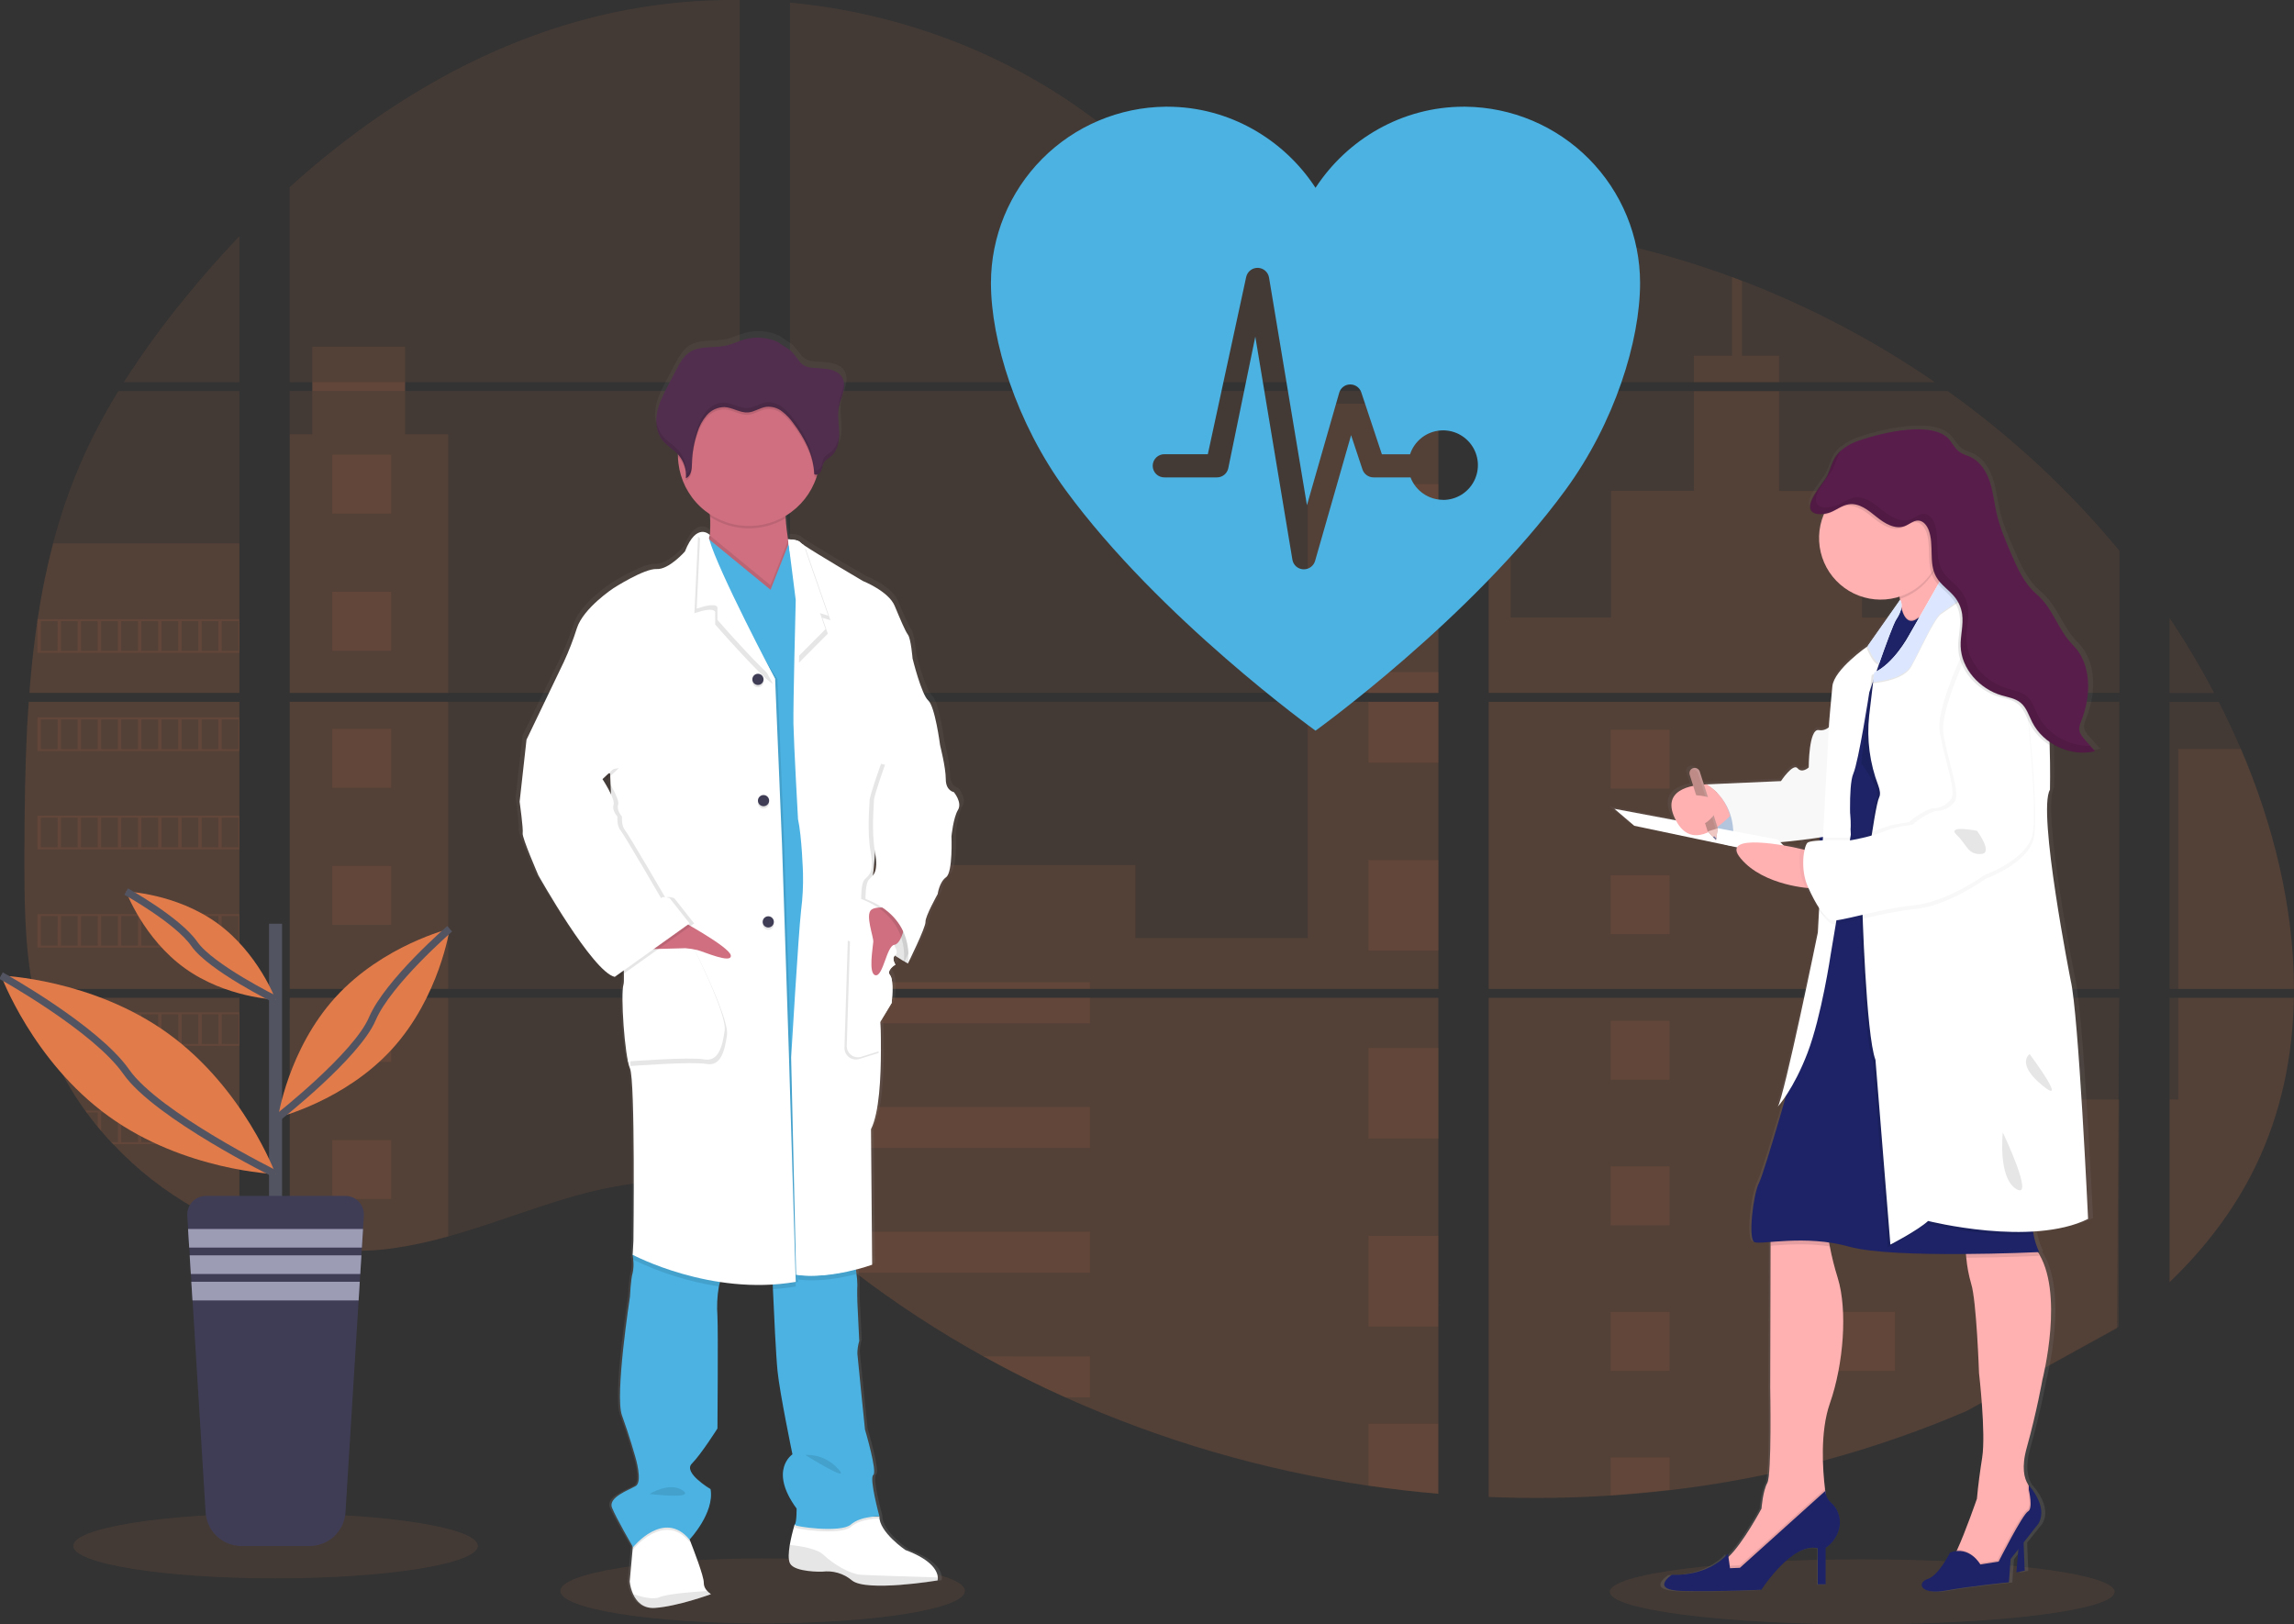 <svg width="627" height="444" viewBox="0 0 627 444" fill="none" xmlns="http://www.w3.org/2000/svg">
<rect x="0" y="0" width="627" height="444" fill="#333333" stroke="none"/>
<g clip-path="url(#clip0_20_412)">
<path opacity="0.1" d="M208.452 443.75C238.986 443.75 263.739 439.776 263.739 434.873C263.739 429.97 238.986 425.996 208.452 425.996C177.917 425.996 153.164 429.97 153.164 434.873C153.164 439.776 177.917 443.75 208.452 443.75Z" fill="#E27B4A"/>
<path opacity="0.1" d="M508.986 444C547.089 444 577.977 440.026 577.977 435.123C577.977 430.22 547.089 426.245 508.986 426.245C470.884 426.245 439.996 430.22 439.996 435.123C439.996 440.026 470.884 444 508.986 444Z" fill="#E27B4A"/>
<path opacity="0.1" d="M7.853 191.84H65.438V270.306H12.069C11.927 271.111 11.791 271.923 11.643 272.734H65.438V336.015C65.342 335.986 65.257 335.952 65.166 335.918C63.645 335.317 62.136 334.682 60.627 334.001L59.662 333.564C58.149 332.85 56.636 332.093 55.123 331.295C54.595 331.017 54.068 330.728 53.545 330.433C45.146 325.729 37.515 319.769 30.918 312.758C30.725 312.571 30.543 312.372 30.35 312.191C29.431 311.193 28.529 310.183 27.655 309.15L26.691 308.016C25.658 306.751 24.659 305.452 23.689 304.136C23.547 303.943 23.411 303.75 23.263 303.569C19.317 298.099 16.041 292.177 13.504 285.928C13.425 285.741 13.357 285.536 13.283 285.361C12.504 283.356 11.813 281.333 11.212 279.291C10.951 278.435 10.701 277.589 10.486 276.699C10.406 276.438 10.338 276.183 10.276 275.927C7.053 263.352 6.673 250.288 6.673 237.315C6.673 235.801 6.673 234.281 6.673 232.778C6.673 227.531 6.735 222.25 6.826 216.974C6.826 215.607 6.883 214.246 6.911 212.873C6.99 209.39 7.104 205.907 7.251 202.425C7.285 201.455 7.331 200.49 7.382 199.526C7.382 198.97 7.41 198.414 7.467 197.858C7.603 195.839 7.717 193.837 7.853 191.84Z" fill="#E27B4A"/>
<path opacity="0.1" d="M65.438 104.474H33.851C38.986 96.439 44.596 88.719 50.652 81.353C55.344 75.59 60.298 69.975 65.438 64.563V104.474Z" fill="#E27B4A"/>
<path opacity="0.1" d="M65.438 106.902V189.412H8.034C8.034 189.174 8.074 188.93 8.091 188.692C8.142 188.039 8.193 187.387 8.25 186.74C8.312 185.98 8.38 185.215 8.454 184.472C8.528 183.728 8.607 182.821 8.693 181.998C8.778 181.176 8.857 180.342 8.954 179.52C9.05 178.697 9.135 177.875 9.237 177.058C9.339 176.241 9.43 175.413 9.538 174.596C9.623 173.915 9.714 173.24 9.805 172.56C9.935 171.601 10.071 170.637 10.219 169.684C10.219 169.542 10.259 169.394 10.281 169.258C11.317 162.282 12.728 155.367 14.508 148.543C16.372 141.384 18.752 134.37 21.629 127.555C24.687 120.426 28.268 113.532 32.342 106.93L65.438 106.902Z" fill="#E27B4A"/>
<path opacity="0.1" d="M79.186 191.834V270.306H202.182V191.834H79.186ZM79.186 272.728V340.116C79.89 340.263 80.588 340.405 81.28 340.524C82.222 340.706 83.158 340.87 84.117 341.012C84.299 341.041 84.486 341.069 84.684 341.086C85.059 341.148 85.445 341.199 85.819 341.25C86.767 341.381 87.709 341.489 88.656 341.574C89.105 341.619 89.558 341.659 90.012 341.693L91.108 341.778C91.703 341.823 92.293 341.857 92.878 341.874C93.241 341.874 93.604 341.908 93.978 341.92C94.262 341.92 94.546 341.92 94.841 341.92C95.136 341.92 95.556 341.92 95.913 341.92C96.401 341.92 96.889 341.92 97.372 341.92H98.024C98.512 341.92 99 341.92 99.482 341.874H99.516C99.851 341.874 100.192 341.874 100.532 341.829C100.626 341.835 100.721 341.835 100.816 341.829C101.099 341.829 101.383 341.829 101.655 341.789H101.854L103.755 341.642C104.379 341.585 105.009 341.511 105.644 341.443L106.938 341.29C112.201 340.553 117.406 339.446 122.513 337.978C133.986 334.778 145.209 330.303 156.676 327.024C171.502 322.798 187.883 320.722 202.21 325.89V272.728H79.186ZM202.182 104.474V0.006C188.716 -0.14 175.286 1.434 162.22 4.691C131.075 12.513 103.131 29.479 79.186 51.148V104.468H85.36V106.89H79.186V189.412H202.182V106.896H110.705V104.474H202.182ZM360.163 69.186C352.458 68.914 344.798 66.475 337.87 62.708C324.621 55.504 314.039 44.381 302.214 34.993C277.646 15.44 247.177 3.642 215.919 0.715V104.474H391.5L391.937 104.014L360.163 69.186ZM376.158 66.35L393.118 84.955V61.472C387.438 62.175 382.462 63.848 376.181 66.327L376.158 66.35ZM393.118 356.85V272.728H356.98C356.883 272.371 356.787 272.008 356.673 271.645C356.781 272.008 356.872 272.371 356.974 272.728H215.941V333.564C217.28 334.557 218.602 335.601 219.913 336.662C221.326 337.796 222.722 338.993 224.123 340.167L225.536 341.336C226.211 341.903 226.892 342.47 227.579 343.003C228.94 344.108 230.315 345.197 231.704 346.271C232.39 346.838 233.094 347.348 233.792 347.882C244.871 356.35 256.559 363.993 268.76 370.747C271.495 372.26 274.255 373.736 277.039 375.177C278.894 376.124 280.761 377.066 282.633 377.979C285.448 379.352 288.285 380.675 291.144 381.95C317.509 393.782 345.389 401.9 373.985 406.074C380.336 407.012 386.712 407.75 393.112 408.287V356.844H393.679L393.118 356.85ZM215.941 106.896V189.412H393.14V106.896H215.941ZM215.941 191.834V270.306H393.14V191.834H215.941ZM406.894 61.37V87.565L428.54 63.82C421.368 62.663 414.153 61.837 406.894 61.341V61.37ZM406.894 191.863V270.306H579.242V191.834L406.894 191.863ZM578.612 363.078L579.219 272.728H406.894V409.189C417.995 409.655 429.114 409.522 440.2 408.792H440.393C445.689 408.459 450.96 407.975 456.207 407.339H456.326C484.316 404.083 511.685 396.782 537.578 385.665M612.475 204.756C611.828 203.23 611.152 201.716 610.466 200.218C609.184 197.382 607.828 194.625 606.432 191.868H592.984V270.306H626.983C626.966 248.093 621.343 225.403 612.492 204.728L612.475 204.756ZM592.984 272.756V350.468C602.562 341.29 610.653 330.791 616.48 318.788C623.488 304.335 626.694 288.685 626.955 272.745L592.984 272.756ZM592.984 168.997V189.418H605.172C601.485 182.388 597.422 175.562 593.001 168.969L592.984 168.997ZM476.1 76.764C475.203 76.424 474.307 76.078 473.405 75.743C463.89 72.231 454.167 69.309 444.291 66.996L411.167 103.339L410.531 104.014L410.957 104.48H528.851C512.432 93.18 494.73 83.868 476.117 76.736L476.1 76.764ZM532.307 106.924H409.311L406.894 109.137V189.412H428.081H428.115H579.265V150.528C565.592 133.996 549.81 119.327 532.324 106.896L532.307 106.924Z" fill="#E27B4A"/>
<path opacity="0.1" d="M65.438 148.52V189.412H8.034C8.034 189.174 8.074 188.93 8.091 188.692C8.142 188.039 8.193 187.387 8.25 186.74C8.312 185.98 8.38 185.215 8.454 184.472C8.528 183.728 8.607 182.821 8.693 181.998C8.778 181.176 8.857 180.342 8.954 179.52C9.05 178.697 9.135 177.875 9.237 177.058C9.339 176.241 9.43 175.413 9.538 174.596C9.623 173.915 9.714 173.24 9.805 172.56C9.935 171.601 10.071 170.637 10.219 169.684C10.219 169.542 10.259 169.394 10.281 169.258C11.317 162.282 12.728 155.367 14.508 148.543L65.438 148.52Z" fill="#E27B4A"/>
<path opacity="0.1" d="M7.853 191.84H65.438V270.306H12.069C11.927 271.111 11.791 271.923 11.643 272.734H65.438V336.015C65.342 335.986 65.257 335.952 65.166 335.918C63.645 335.317 62.136 334.682 60.627 334.001L59.662 333.564C58.149 332.85 56.636 332.093 55.123 331.295C54.595 331.017 54.068 330.728 53.545 330.433C45.146 325.729 37.515 319.769 30.918 312.758C30.725 312.571 30.543 312.372 30.35 312.191C29.431 311.193 28.529 310.183 27.655 309.15L26.691 308.016C25.658 306.751 24.659 305.452 23.689 304.136C23.547 303.943 23.411 303.75 23.263 303.569C19.317 298.099 16.041 292.177 13.504 285.928C13.425 285.741 13.357 285.536 13.283 285.361C12.504 283.356 11.813 281.333 11.212 279.291C10.951 278.435 10.701 277.589 10.486 276.699C10.406 276.438 10.338 276.183 10.276 275.927C7.053 263.352 6.673 250.288 6.673 237.315C6.673 235.801 6.673 234.281 6.673 232.778C6.673 227.531 6.735 222.25 6.826 216.974C6.826 215.607 6.883 214.246 6.911 212.873C6.99 209.39 7.104 205.907 7.251 202.425C7.285 201.455 7.331 200.49 7.382 199.526C7.382 198.97 7.41 198.414 7.467 197.858C7.603 195.839 7.717 193.837 7.853 191.84Z" fill="#E27B4A"/>
<path opacity="0.1" d="M122.485 118.712V189.412H79.186V118.712H85.36V94.774H110.7V118.712H122.485Z" fill="#E27B4A"/>
<path opacity="0.1" d="M122.485 191.834H79.192V270.3H122.485V191.834Z" fill="#E27B4A"/>
<path opacity="0.1" d="M79.186 272.734H122.485V337.966C117.377 339.433 112.173 340.538 106.91 341.273L105.616 341.432C104.98 341.506 104.351 341.568 103.726 341.631C103.102 341.693 102.455 341.738 101.826 341.778H101.627C101.355 341.778 101.06 341.812 100.793 341.818H100.504C100.163 341.818 99.823 341.852 99.482 341.863C99 341.891 98.518 341.897 98.024 341.903C97.814 341.903 97.616 341.903 97.406 341.903C96.918 341.903 96.435 341.903 95.947 341.903H94.875C94.586 341.903 94.308 341.903 94.007 341.903L92.912 341.863C92.344 341.863 91.732 341.801 91.141 341.761L90.052 341.682L88.696 341.557C87.743 341.472 86.795 341.364 85.859 341.233L84.724 341.075L84.157 340.995C83.209 340.848 82.273 340.689 81.32 340.507C80.622 340.388 79.93 340.241 79.226 340.099L79.186 272.734Z" fill="#E27B4A"/>
<path opacity="0.1" d="M393.14 110.362H357.439V189.406H393.14V110.362Z" fill="#E27B4A"/>
<path opacity="0.1" d="M393.146 191.834V270.306H215.941V236.459H310.328V256.426H357.439V191.834H393.146Z" fill="#E27B4A"/>
<path opacity="0.1" d="M393.708 356.867H393.14V408.343C386.748 407.803 380.374 407.067 374.019 406.137C345.408 401.949 317.518 393.813 291.144 381.961C283.53 378.535 276.07 374.795 268.766 370.741C256.565 363.984 244.875 356.341 233.792 347.876C231.008 345.743 228.259 343.561 225.547 341.33C223.669 339.781 221.802 338.193 219.913 336.65C218.602 335.589 217.28 334.546 215.941 333.547V272.734H356.968C356.872 272.371 356.776 272.008 356.673 271.65C356.781 272.008 356.883 272.371 356.98 272.734H393.14V356.833C393.333 356.838 393.52 356.855 393.708 356.867Z" fill="#E27B4A"/>
<path opacity="0.1" d="M486.251 104.474H462.987V97.247H473.416V75.721C474.32 76.05 475.22 76.388 476.117 76.736V97.247H486.251V104.474Z" fill="#E27B4A"/>
<path opacity="0.1" d="M542.298 189.412H428.092C428.092 189.412 428.092 189.412 428.132 189.441L428.081 189.412H406.894V110.368H412.897V168.793H440.331V134.192H462.993V106.902H486.256V134.214H508.918V168.816H542.298V189.412Z" fill="#E27B4A"/>
<path opacity="0.1" d="M406.894 191.834V270.306H542.298V191.834H406.894ZM579.055 362.675L579.242 300.562H542.298V272.768H406.894V409.189C417.995 409.655 429.114 409.522 440.2 408.792H440.393C445.689 408.459 450.96 407.975 456.207 407.339H456.326C484.316 404.083 511.685 396.782 537.578 385.665" fill="#E27B4A"/>
<path opacity="0.1" d="M595.39 272.734H626.977C626.699 288.668 623.499 304.318 616.497 318.771C610.67 330.779 602.573 341.279 593.007 350.451V300.534H595.39V272.734Z" fill="#E27B4A"/>
<path opacity="0.1" d="M626.994 270.306H595.39V204.728H612.492C621.343 225.403 626.966 248.093 626.994 270.306Z" fill="#E27B4A"/>
<path opacity="0.1" d="M393.146 132.337H374.019V157.119H393.146V132.337Z" fill="#E27B4A"/>
<path opacity="0.1" d="M393.146 183.706H374.019V189.412H393.146V183.706Z" fill="#E27B4A"/>
<path opacity="0.1" d="M393.146 191.834H374.019V208.483H393.146V191.834Z" fill="#E27B4A"/>
<path opacity="0.1" d="M393.146 235.075H374.019V259.857H393.146V235.075Z" fill="#E27B4A"/>
<path opacity="0.1" d="M393.146 286.444H374.019V311.227H393.146V286.444Z" fill="#E27B4A"/>
<path opacity="0.1" d="M393.14 356.833C393.333 356.833 393.52 356.832 393.708 356.867H393.14V362.624H374.019V337.813H393.14V356.833Z" fill="#E27B4A"/>
<path opacity="0.1" d="M393.14 389.171V408.315C386.748 407.774 380.374 407.039 374.019 406.109V389.171H393.14Z" fill="#E27B4A"/>
<path opacity="0.1" d="M297.913 268.485H215.941V270.306H297.913V268.485Z" fill="#E27B4A"/>
<path opacity="0.1" d="M297.913 272.728H215.941V279.705H297.913V272.728Z" fill="#E27B4A"/>
<path opacity="0.1" d="M297.913 302.576H215.941V313.796H297.913V302.576Z" fill="#E27B4A"/>
<path opacity="0.1" d="M297.908 336.667V347.887H233.792C231.008 345.762 228.258 343.58 225.542 341.341C223.664 339.793 221.802 338.204 219.907 336.667H297.908Z" fill="#E27B4A"/>
<path opacity="0.1" d="M297.908 370.753V381.961H291.139C283.532 378.531 276.074 374.789 268.766 370.736L297.908 370.753Z" fill="#E27B4A"/>
<path opacity="0.1" d="M456.343 199.441H440.206V215.573H456.343V199.441Z" fill="#E27B4A"/>
<path opacity="0.1" d="M106.949 124.276H90.812V140.408H106.949V124.276Z" fill="#E27B4A"/>
<path opacity="0.1" d="M106.949 161.748H90.812V177.88H106.949V161.748Z" fill="#E27B4A"/>
<path opacity="0.1" d="M106.949 199.22H90.812V215.352H106.949V199.22Z" fill="#E27B4A"/>
<path opacity="0.1" d="M106.949 236.686H90.812V252.818H106.949V236.686Z" fill="#E27B4A"/>
<path opacity="0.1" d="M106.949 274.158H90.812V290.29H106.949V274.158Z" fill="#E27B4A"/>
<path opacity="0.1" d="M106.949 311.629H90.812V327.762H106.949V311.629Z" fill="#E27B4A"/>
<path opacity="0.1" d="M517.946 199.441H501.809V215.573H517.946V199.441Z" fill="#E27B4A"/>
<path opacity="0.1" d="M456.343 239.233H440.206V255.365H456.343V239.233Z" fill="#E27B4A"/>
<path opacity="0.1" d="M517.946 239.233H501.809V255.365H517.946V239.233Z" fill="#E27B4A"/>
<path opacity="0.1" d="M456.343 279.019H440.206V295.151H456.343V279.019Z" fill="#E27B4A"/>
<path opacity="0.1" d="M517.946 279.019H501.809V295.151H517.946V279.019Z" fill="#E27B4A"/>
<path opacity="0.1" d="M456.343 318.811H440.206V334.943H456.343V318.811Z" fill="#E27B4A"/>
<path opacity="0.1" d="M517.946 318.811H501.809V334.943H517.946V318.811Z" fill="#E27B4A"/>
<path opacity="0.1" d="M456.343 358.602H440.206V374.735H456.343V358.602Z" fill="#E27B4A"/>
<path opacity="0.1" d="M517.946 358.602H501.809V374.735H517.946V358.602Z" fill="#E27B4A"/>
<path opacity="0.1" d="M440.206 408.792V398.388H456.337V407.311L440.206 408.792Z" fill="#E27B4A"/>
<path opacity="0.1" d="M10.213 169.247V178.476H65.438V169.247H10.213ZM15.717 177.897H11.212V169.814H15.751L15.717 177.897ZM21.215 177.897H16.676V169.814H21.215V177.897ZM26.702 177.897H22.163V169.814H26.702V177.897ZM32.2 177.897H27.666V169.814H32.206L32.2 177.897ZM37.692 177.897H33.153V169.814H37.692V177.897ZM43.191 177.897H38.651V169.814H43.191V177.897ZM48.689 177.897H44.149V169.814H48.689V177.897ZM54.181 177.897H49.642V169.814H54.181V177.897ZM59.673 177.897H55.134V169.814H59.673V177.897ZM65.166 177.897H60.627V169.814H65.166V177.897Z" fill="#E27B4A"/>
<path opacity="0.1" d="M10.213 196.1V205.329H65.438V196.1H10.213ZM15.717 204.745H11.212V196.684H15.751L15.717 204.745ZM21.215 204.745H16.676V196.684H21.215V204.745ZM26.702 204.745H22.163V196.684H26.702V204.745ZM32.2 204.745H27.666V196.684H32.206L32.2 204.745ZM37.692 204.745H33.153V196.684H37.692V204.745ZM43.191 204.745H38.651V196.684H43.191V204.745ZM48.689 204.745H44.149V196.684H48.689V204.745ZM54.181 204.745H49.642V196.684H54.181V204.745ZM59.673 204.745H55.134V196.684H59.673V204.745ZM65.166 204.745H60.627V196.684H65.166V204.745Z" fill="#E27B4A"/>
<path opacity="0.1" d="M10.213 222.964V232.21H65.438V222.964H10.213ZM15.717 231.609H11.212V223.543H15.751L15.717 231.609ZM21.215 231.609H16.676V223.543H21.215V231.609ZM26.702 231.609H22.163V223.543H26.702V231.609ZM32.2 231.609H27.666V223.543H32.206L32.2 231.609ZM37.692 231.609H33.153V223.543H37.692V231.609ZM43.191 231.609H38.651V223.543H43.191V231.609ZM48.689 231.609H44.149V223.543H48.689V231.609ZM54.181 231.609H49.642V223.543H54.181V231.609ZM59.673 231.609H55.134V223.543H59.673V231.609ZM65.166 231.609H60.627V223.543H65.166V231.609Z" fill="#E27B4A"/>
<path opacity="0.1" d="M10.213 249.829V259.046H65.438V249.829H10.213ZM15.717 258.473H11.212V250.402H15.751L15.717 258.473ZM21.215 258.473H16.676V250.402H21.215V258.473ZM26.702 258.473H22.163V250.402H26.702V258.473ZM32.2 258.473H27.666V250.402H32.206L32.2 258.473ZM37.692 258.473H33.153V250.402H37.692V258.473ZM43.191 258.473H38.651V250.402H43.191V258.473ZM48.689 258.473H44.149V250.402H48.689V258.473ZM54.181 258.473H49.642V250.402H54.181V258.473ZM59.673 258.473H55.134V250.402H59.673V258.473ZM65.166 258.473H60.627V250.402H65.166V258.473Z" fill="#E27B4A"/>
<path opacity="0.1" d="M10.451 276.687C10.673 277.555 10.922 278.423 11.184 279.28V277.266H15.723V285.332H13.294C13.368 285.519 13.442 285.724 13.515 285.899H65.438V276.687H10.451ZM21.232 285.332H16.693V277.266H21.232V285.332ZM26.719 285.332H22.18V277.266H26.719V285.332ZM32.217 285.332H27.666V277.266H32.206L32.217 285.332ZM37.709 285.332H33.17V277.266H37.709V285.332ZM43.208 285.332H38.668V277.266H43.208V285.332ZM48.706 285.332H44.166V277.266H48.706V285.332ZM54.198 285.332H49.659V277.266H54.198V285.332ZM59.691 285.332H55.151V277.266H59.691V285.332ZM65.183 285.332H60.644V277.266H65.183V285.332Z" fill="#E27B4A"/>
<path opacity="0.1" d="M23.275 303.552C23.417 303.733 23.553 303.938 23.7 304.119H26.702V307.993C27.025 308.379 27.343 308.765 27.672 309.128V304.096H32.211V312.191H30.373C30.555 312.378 30.73 312.577 30.94 312.758H65.455V303.552H23.275ZM37.692 312.191H33.153V304.13H37.692V312.191ZM43.191 312.191H38.651V304.13H43.191V312.191ZM48.689 312.191H44.149V304.13H48.689V312.191ZM54.181 312.191H49.642V304.13H54.181V312.191ZM59.673 312.191H55.134V304.13H59.673V312.191ZM65.166 312.191H60.627V304.13H65.166V312.191Z" fill="#E27B4A"/>
<path opacity="0.1" d="M53.568 330.411C54.085 330.705 54.612 330.978 55.146 331.273V330.989H59.685V333.542L60.649 333.99V330.989H65.189V335.896C65.276 335.939 65.367 335.973 65.461 335.998V330.411H53.568Z" fill="#E27B4A"/>
<path opacity="0.1" d="M356.673 271.645C356.781 272.008 356.872 272.371 356.974 272.728C356.883 272.371 356.787 272.008 356.673 271.645ZM85.382 104.457V106.879H110.728V104.457H85.382ZM356.673 271.645C356.781 272.008 356.872 272.371 356.974 272.728C356.883 272.371 356.787 272.008 356.673 271.645ZM356.673 271.645C356.781 272.008 356.872 272.371 356.974 272.728C356.883 272.371 356.787 272.008 356.673 271.645Z" fill="#E27B4A"/>
<path d="M261.912 215.363C261.912 215.363 259.676 215.051 259.676 211.795C259.676 208.539 258.076 202.459 258.076 202.459C258.076 202.43 256.692 191.868 254.78 190.189C252.868 188.51 250.411 178.652 250.411 178.652C250.411 178.652 249.991 173.303 249.134 172.151C248.277 171 247.12 168.18 245.412 164.159C243.704 160.137 236.583 157.352 236.583 157.352C236.583 157.352 223.709 149.887 220.06 147.454C219.729 147.254 219.419 147.02 219.136 146.756C218.5 145.922 215.731 145.905 215.731 145.905C215.442 144.079 215.164 141.98 215.073 140.079C215.073 139.875 215.073 139.671 215.045 139.467C219.113 137.063 222.177 133.272 223.675 128.791C223.743 128.576 223.8 128.349 223.862 128.133C224.106 128.053 224.33 127.923 224.521 127.751C224.711 127.579 224.864 127.369 224.969 127.135C225.298 126.403 225.303 125.547 225.712 124.866C226.188 124.061 227.096 123.63 227.811 123.023C229.616 121.491 230.081 118.91 229.996 116.562C229.939 114.662 229.633 112.744 229.752 110.855L229.786 110.379C229.82 110.095 229.859 109.812 229.911 109.539C230.189 108.133 230.796 106.805 231.136 105.41C231.477 104.014 231.511 102.443 230.716 101.241C229.553 99.477 227.13 99.125 225.003 98.943C222.591 98.739 220.435 99.006 218.892 97.003C218.169 95.957 217.357 94.976 216.463 94.071C216.145 93.776 213.059 91.893 213.059 91.768C210.046 90.373 206.631 90.111 203.441 91.03C201.841 91.496 200.332 92.256 198.709 92.636C195.208 93.464 191.18 92.568 188.207 94.57C186.55 95.704 185.557 97.508 184.626 99.267C183.87 100.715 183.102 102.161 182.323 103.606C181.069 105.983 179.792 108.399 179.264 111.031C179.153 111.604 179.085 112.184 179.06 112.767V112.795C179.06 113.005 179.06 113.215 179.06 113.425V113.692C179.06 113.89 179.06 114.083 179.094 114.259C179.128 114.435 179.123 114.491 179.14 114.61C179.157 114.73 179.185 114.996 179.219 115.178C179.253 115.359 179.321 115.677 179.389 115.926C179.418 116.034 179.457 116.136 179.491 116.238C179.548 116.431 179.616 116.618 179.69 116.806C179.73 116.902 179.769 117.004 179.815 117.101C179.9 117.299 180.002 117.492 180.104 117.668C180.15 117.747 180.184 117.821 180.229 117.895C180.387 118.159 180.562 118.412 180.751 118.655C181.965 120.169 183.753 121.134 185.075 122.552C185.075 122.609 185.075 122.665 185.075 122.716C185.075 122.875 185.075 123.028 185.075 123.187C185.145 126.35 185.987 129.447 187.527 132.211C189.068 134.974 191.261 137.319 193.915 139.041C193.915 139.257 193.943 139.478 193.954 139.694C194.065 141.378 194.044 143.067 193.892 144.748C193.661 144.476 193.372 144.259 193.046 144.114C192.72 143.968 192.365 143.898 192.008 143.908C191.764 143.896 191.52 143.917 191.282 143.971L191.231 143.931V143.982C189.983 144.288 188.445 145.587 186.975 149.28C186.975 149.28 182.504 154.317 179.1 154.107C175.695 153.897 167.077 159.349 167.077 159.349C167.077 159.349 158.668 164.805 156.863 170.364C155.855 173.517 154.646 176.601 153.243 179.599L142.849 201.012L140.931 218.001C140.931 218.001 141.992 225.557 141.782 226.708C141.572 227.86 146.145 238.246 146.145 238.246C146.145 238.246 161.255 264.787 167.428 266.148L167.871 265.836C168.135 265.974 168.415 266.079 168.705 266.148L169.976 265.252C170.052 266.251 170.02 267.255 169.88 268.247C169.029 270.868 170.197 287.97 171.684 291.322C173.171 294.675 172.643 338.63 172.643 338.63L172.433 342.51C172.433 342.51 172.433 342.635 172.484 342.85L172.433 343.769L172.586 343.848C172.745 345.079 172.693 346.328 172.433 347.541C171.9 349.243 171.684 354.053 171.684 354.053C171.684 354.053 167.434 381.212 169.448 386.669C171.463 392.126 173.176 398.105 173.176 398.105C173.176 398.105 175.304 404.912 173.278 406.074C171.253 407.237 165.494 409.189 166.679 412.025C167.758 414.645 171.848 421.668 172.456 422.695L172.405 423.233L171.57 432.27C171.706 433.463 172.029 434.627 172.529 435.718C173.443 437.687 175.219 439.729 178.595 439.508C179.162 439.468 179.82 439.4 180.456 439.315C186.635 438.486 194.244 435.73 194.244 435.73C193.849 435.479 193.487 435.18 193.166 434.839C192.862 434.545 192.621 434.192 192.458 433.802C192.296 433.412 192.214 432.993 192.218 432.57C192.309 430.925 189.228 423.086 188.462 421.157C188.343 420.879 188.28 420.721 188.28 420.721C188.28 420.721 195.305 413.381 194.136 406.874C194.136 406.874 186.363 402.336 188.922 399.846C191.481 397.356 196.054 390.203 196.054 390.203C196.054 390.203 196.264 363.458 196.054 359.465C195.835 356.693 195.966 353.905 196.445 351.166C196.53 350.752 196.633 350.349 196.74 349.952C200.279 350.48 203.852 350.751 207.43 350.763C208.735 350.763 210.063 350.763 211.402 350.684C211.402 351.062 211.419 351.47 211.453 351.909C211.748 358.534 212.298 370.151 212.747 374.468C213.382 380.657 216.894 397.333 216.894 397.333C216.894 397.333 210.193 401.633 218.063 412.229C218.063 412.229 218.063 416.069 217.541 416.625C216.984 418.442 216.535 420.291 216.196 422.161C215.867 424.158 215.731 426.177 216.265 427.227C217.541 429.734 225.201 429.53 225.201 429.53L225.388 429.496C226.834 429.346 228.296 429.485 229.688 429.905C231.08 430.325 232.374 431.017 233.497 431.941C236.407 434.278 247.455 433.251 253.435 432.508C255.778 432.213 257.344 431.941 257.344 431.941C257.42 431.675 257.447 431.399 257.424 431.124C257.361 429.655 256.21 426.433 248.402 423.557C248.402 423.557 241.06 418.622 241.162 414.322H241.009H240.158C240.776 414.288 241.173 414.322 241.173 414.322C241.173 414.322 238.297 403.828 239.471 402.977C240.646 402.126 237.128 390.498 237.128 390.498C237.128 390.498 235.114 370.985 235.006 369.618C235.01 368.445 235.188 367.279 235.534 366.158L235.006 355.46C235.006 355.46 234.904 351.903 235.006 350.746C234.989 349.742 234.907 348.739 234.762 347.745C234.711 347.348 234.66 346.934 234.603 346.526C237.355 345.828 239.142 345.181 239.142 345.181L238.824 307.942C241.162 303.404 241.593 293.449 241.582 286.387C241.582 281.849 241.378 278.491 241.378 278.491L244.572 273.278C244.572 273.278 245.31 267.039 244.141 265.672C243.625 265.053 243.857 264.412 244.283 263.885C244.504 263.71 244.737 263.55 244.981 263.408C244.981 263.408 244.947 263.357 244.907 263.284C245.13 263.097 245.367 262.929 245.616 262.779C245.616 262.779 244.481 261.02 245.497 260.277C246.45 260.924 247.301 261.412 247.948 261.809C247.903 262.223 247.857 262.461 247.857 262.461L248.13 261.894C248.754 262.246 249.134 262.461 249.134 262.461C249.134 262.461 254.139 252.495 254.031 251.026C253.923 249.556 257.435 243.368 257.435 243.368C257.435 243.368 257.861 240.118 259.779 238.756C261.696 237.395 261.265 227.531 261.265 227.531C261.265 227.531 261.798 222.391 263.075 220.293C264.352 218.194 261.912 215.363 261.912 215.363ZM166.157 210.99L166.254 213.367C165.687 212.453 165.278 211.795 165.278 211.795L166.157 210.99Z" fill="url(#paint0_linear_20_412)"/>
<path d="M249.406 258.156L248.181 263.374C248.181 263.374 238.365 258.366 236.595 252.001C234.824 245.637 239.556 243.22 239.556 243.22L248.703 247.095L249.406 258.156Z" fill="white"/>
<path opacity="0.1" d="M249.406 258.156L248.181 263.374C248.181 263.374 238.365 258.366 236.595 252.001C234.824 245.637 239.556 243.22 239.556 243.22L248.703 247.095L249.406 258.156Z" fill="black"/>
<path d="M194.318 435.764C194.318 435.764 185.239 439.099 178.998 439.519C175.684 439.74 173.942 437.709 173.046 435.752C172.556 434.664 172.24 433.506 172.109 432.321L172.921 423.33L173.352 418.542L186.612 415.099L188.49 420.84L188.666 421.276C189.421 423.194 192.445 430.993 192.354 432.621C192.351 433.038 192.431 433.451 192.591 433.836C192.751 434.221 192.987 434.57 193.285 434.862C193.589 435.205 193.936 435.508 194.318 435.764Z" fill="white"/>
<path d="M256.329 431.192C256.351 431.465 256.325 431.74 256.249 432.003C256.249 432.003 236.833 435.242 232.861 432.003C231.741 431.057 230.436 430.355 229.029 429.943C227.622 429.531 226.144 429.417 224.69 429.609C224.69 429.609 217.178 429.813 215.924 427.34C215.402 426.302 215.538 424.288 215.862 422.303C216.192 420.443 216.631 418.604 217.178 416.795L217.479 416.557L219.266 415.122L240.192 414.504H240.351C240.249 418.781 247.455 423.687 247.455 423.687C255.109 426.523 256.238 429.728 256.329 431.192Z" fill="white"/>
<path opacity="0.1" d="M256.329 431.192C256.349 431.465 256.32 431.74 256.244 432.003C256.244 432.003 236.833 435.242 232.861 432.003C231.742 431.057 230.438 430.356 229.032 429.944C227.626 429.532 226.149 429.418 224.696 429.609C224.696 429.609 217.178 429.813 215.93 427.34C215.408 426.296 215.538 424.288 215.862 422.303C218.756 422.592 223.323 423.313 225.116 425.032C227.828 427.646 232.424 430.256 235.244 430.46C237.451 430.602 250.655 431.022 256.329 431.192Z" fill="black"/>
<path opacity="0.1" d="M194.318 435.764C194.318 435.764 185.239 439.099 178.998 439.519C175.684 439.74 173.942 437.709 173.051 435.747C175.361 436.524 178.567 437.341 180.252 436.592C182.249 435.707 189.33 435.134 193.302 434.89C193.604 435.221 193.945 435.514 194.318 435.764Z" fill="black"/>
<path d="M207.788 166.978C200.298 164.068 190.664 154.453 193.069 149.961C193.604 148.827 193.921 147.603 194.006 146.353C194.16 144.656 194.183 142.949 194.074 141.248C193.905 138.462 193.57 135.689 193.069 132.944C193.069 132.944 216.452 133.471 215.09 136.914C214.693 137.924 214.631 139.677 214.738 141.639C214.846 143.602 215.13 145.82 215.425 147.697C215.833 150.273 216.242 152.235 216.242 152.235C216.242 152.235 214.812 154.238 213.972 154.346C213.133 154.453 218.534 171.124 207.788 166.978Z" fill="#CF6F80"/>
<path opacity="0.1" d="M188.649 421.276L188.473 421.469C181.483 413.018 173.029 423.551 173.029 423.551L172.904 423.33L173.335 418.542L186.595 415.099L188.473 420.84L188.649 421.276Z" fill="black"/>
<path opacity="0.1" d="M240.356 415.099C240.356 415.099 235.25 414.991 232.526 417.397C229.803 419.802 216.639 417.918 217.207 417.397C217.375 417.138 217.476 416.842 217.502 416.534L219.289 415.099L240.215 414.481C240.294 414.861 240.356 415.099 240.356 415.099Z" fill="black"/>
<path d="M197.348 348.727C196.967 349.667 196.678 350.641 196.485 351.637C196.012 354.363 195.88 357.137 196.094 359.896C196.303 363.866 196.094 390.475 196.094 390.475C196.094 390.475 191.605 397.572 189.103 400.073C186.601 402.575 194.21 407.067 194.21 407.067C195.345 413.534 188.468 420.84 188.468 420.84C181.477 412.388 173.023 422.927 173.023 422.927C173.023 422.927 168.427 414.986 167.281 412.15C166.135 409.313 171.769 407.351 173.749 406.199C175.73 405.048 173.653 398.258 173.653 398.258C173.653 398.258 171.979 392.308 169.993 386.879C168.007 381.451 172.183 354.427 172.183 354.427C172.183 354.427 172.399 349.629 172.915 347.955C173.176 346.748 173.228 345.505 173.068 344.28C173.034 343.865 172.995 343.519 172.966 343.287C172.938 343.054 172.915 342.946 172.915 342.946L172.995 342.81L175.832 337.524C175.832 337.524 198.709 345.397 197.348 348.727Z" fill="#4BB2E2"/>
<path d="M240.356 414.475C240.356 414.475 235.25 414.367 232.526 416.744C229.803 419.121 216.639 417.266 217.207 416.744C217.774 416.222 217.729 412.359 217.729 412.359C210.006 401.82 216.594 397.543 216.594 397.543C216.594 397.543 213.144 380.951 212.52 374.797C212.083 370.497 211.544 358.943 211.255 352.346C211.13 349.509 211.056 347.558 211.056 347.558L217.365 346.288L218.177 346.123L233.394 343.071C233.394 343.071 233.814 345.907 234.098 348.227C234.239 349.218 234.319 350.216 234.336 351.217C234.234 352.351 234.336 355.902 234.336 355.902L234.853 366.549C234.515 367.666 234.341 368.826 234.336 369.992C234.438 371.348 236.419 390.759 236.419 390.759C236.419 390.759 239.863 402.342 238.688 403.176C237.514 404.01 240.356 414.475 240.356 414.475Z" fill="#4BB2E2"/>
<path opacity="0.1" d="M215.09 136.914C214.693 137.924 214.63 139.677 214.738 141.639C211.606 143.525 208.006 144.489 204.35 144.421C200.695 144.352 197.133 143.255 194.074 141.254C193.905 138.466 193.57 135.691 193.069 132.944C193.069 132.944 216.452 133.46 215.09 136.914Z" fill="black"/>
<path d="M224.129 124.378C224.133 126.422 223.812 128.454 223.176 130.397C221.754 134.75 218.839 138.46 214.946 140.872C211.053 143.284 206.432 144.242 201.9 143.578C197.368 142.913 193.217 140.668 190.181 137.24C187.145 133.812 185.418 129.421 185.307 124.843C185.307 124.685 185.307 124.537 185.307 124.378C185.263 121.802 185.733 119.242 186.689 116.849C187.644 114.456 189.067 112.276 190.875 110.439C192.682 108.601 194.837 107.141 197.214 106.145C199.591 105.149 202.143 104.636 204.721 104.636C207.299 104.636 209.851 105.149 212.228 106.145C214.605 107.141 216.76 108.601 218.567 110.439C220.374 112.276 221.797 114.456 222.753 116.849C223.709 119.242 224.179 121.802 224.134 124.378H224.129Z" fill="#CF6F80"/>
<path opacity="0.1" d="M207.788 166.978C200.298 164.068 190.664 154.453 193.069 149.961C193.604 148.827 193.921 147.603 194.006 146.353L204.258 154.777L210.602 159.978L215.425 147.703C215.833 150.278 216.242 152.241 216.242 152.241C216.242 152.241 214.812 154.243 213.972 154.351C213.133 154.459 218.534 171.124 207.788 166.978Z" fill="black"/>
<path d="M234.302 204.206L225.74 348.001L214.574 348.732L185.659 265.354L190.403 166.365L191.401 145.451L204.258 156.008L210.608 161.209L215.572 148.577L224.804 156.62L234.302 204.206Z" fill="#4BB2E2"/>
<path opacity="0.1" d="M197.347 348.727C196.967 349.667 196.678 350.641 196.485 351.637C188.36 350.382 180.468 347.918 173.074 344.325L172.921 344.245L172.972 343.332L173 342.856L175.837 337.569C175.837 337.569 198.709 345.397 197.347 348.727Z" fill="black"/>
<path opacity="0.1" d="M217.496 351.659C215.419 352.012 213.324 352.251 211.22 352.374C211.096 349.538 211.022 347.587 211.022 347.587L217.331 346.316L217.496 351.659Z" fill="black"/>
<path opacity="0.1" d="M234.064 348.256C230.03 349.305 223.8 350.485 218.222 349.748L218.143 346.151L233.36 343.1C233.36 343.1 233.78 345.908 234.064 348.256Z" fill="black"/>
<path opacity="0.1" d="M218.12 350.406C194.857 354.376 173.551 342.992 173.551 342.992L173.755 339.135C173.755 339.135 174.283 295.406 172.819 292.054C171.355 288.702 170.214 271.701 171.043 269.092C171.871 266.483 168.019 227.355 168.019 227.355L167.394 211.472L144.551 202.22L154.764 180.938C156.144 177.954 157.33 174.884 158.316 171.748C160.092 166.223 168.336 160.795 168.336 160.795C168.336 160.795 176.791 155.372 180.133 155.576C183.475 155.781 187.855 150.778 187.855 150.778C191.089 142.536 194.017 146.268 194.017 146.268C194.017 146.659 194.017 146.268 193.858 147.488C192.723 156.535 212.208 185.124 212.486 185.629L214.341 230.815L216.219 287.998L218.12 350.406Z" fill="black"/>
<path d="M217.496 350.406C194.232 354.376 172.921 342.992 172.921 342.992L173.131 339.135C173.131 339.135 173.659 295.406 172.189 292.054C170.719 288.702 169.585 271.701 170.419 269.092C171.253 266.483 167.394 227.355 167.394 227.355L166.765 211.472L143.91 202.186L154.123 180.904C155.499 177.918 156.686 174.849 157.675 171.714C159.445 166.189 167.695 160.761 167.695 160.761C167.695 160.761 176.149 155.338 179.486 155.542C182.822 155.747 187.208 150.744 187.208 150.744C190.448 142.502 194.017 146.234 194.017 146.234C194.017 146.625 193.676 146.801 193.858 147.454C196.355 156.229 211.584 185.09 211.862 185.595L213.74 230.781L215.618 287.964L217.496 350.406Z" fill="white"/>
<path opacity="0.1" d="M211.226 186.882C208.724 185.839 195.469 170.71 195.469 170.71V167.267C194.987 166.133 192.122 166.825 189.795 167.619L190.794 146.705L191.929 147.646C194.414 156.416 210.937 186.377 211.226 186.882Z" fill="black"/>
<path d="M211.856 185.629C209.348 184.585 196.094 169.457 196.094 169.457V166.014C195.611 164.879 192.746 165.571 190.42 166.365L191.424 145.451L192.559 146.393C195.05 155.162 211.578 185.13 211.856 185.629Z" fill="white"/>
<path opacity="0.1" d="M173.551 261.077C173.863 261.077 189.727 259.409 189.727 259.409C189.727 259.409 199.333 278.293 198.704 282.887C198.074 287.482 196.933 291.549 193.069 290.829C189.205 290.108 172.274 291.396 172.274 291.396L173.551 261.077Z" fill="black"/>
<path d="M172.921 259.823C173.233 259.823 189.098 258.156 189.098 258.156C189.098 258.156 198.698 277.045 198.074 281.634C197.45 286.223 196.298 290.295 192.44 289.575C188.581 288.855 171.644 290.142 171.644 290.142L172.921 259.823Z" fill="white"/>
<path d="M184.876 250.958C184.876 250.958 199.436 258.78 199.748 261.168C200.06 263.556 192.337 260.124 190.669 259.71C189.571 259.446 188.454 259.271 187.327 259.188L176.201 259.489L184.876 250.958Z" fill="#CF6F80"/>
<path opacity="0.1" d="M207.164 187.858C208.01 187.858 208.695 187.172 208.695 186.326C208.695 185.481 208.01 184.795 207.164 184.795C206.317 184.795 205.632 185.481 205.632 186.326C205.632 187.172 206.317 187.858 207.164 187.858Z" fill="black"/>
<path d="M207.164 187.234C208.01 187.234 208.695 186.548 208.695 185.702C208.695 184.857 208.01 184.171 207.164 184.171C206.317 184.171 205.632 184.857 205.632 185.702C205.632 186.548 206.317 187.234 207.164 187.234Z" fill="#3F3D56"/>
<path opacity="0.1" d="M209.984 254.157C210.83 254.157 211.515 253.471 211.515 252.625C211.515 251.779 210.83 251.094 209.984 251.094C209.137 251.094 208.452 251.779 208.452 252.625C208.452 253.471 209.137 254.157 209.984 254.157Z" fill="black"/>
<path d="M209.984 253.527C210.83 253.527 211.515 252.841 211.515 251.996C211.515 251.15 210.83 250.464 209.984 250.464C209.137 250.464 208.452 251.15 208.452 251.996C208.452 252.841 209.137 253.527 209.984 253.527Z" fill="#3F3D56"/>
<path opacity="0.1" d="M208.69 221.007C209.536 221.007 210.222 220.322 210.222 219.476C210.222 218.63 209.536 217.944 208.69 217.944C207.844 217.944 207.158 218.63 207.158 219.476C207.158 220.322 207.844 221.007 208.69 221.007Z" fill="black"/>
<path d="M208.69 220.383C209.536 220.383 210.222 219.698 210.222 218.852C210.222 218.006 209.536 217.32 208.69 217.32C207.844 217.32 207.158 218.006 207.158 218.852C207.158 219.698 207.844 220.383 208.69 220.383Z" fill="#3F3D56"/>
<path d="M244.005 258.87C244.005 258.87 245.049 260.436 244.005 261.168C242.961 261.9 244.107 263.669 244.107 263.669C244.107 263.669 241.503 265.195 242.649 266.568C243.795 267.941 243.069 274.141 243.069 274.141L239.937 279.325C239.937 279.325 240.124 282.666 240.135 287.181C240.135 294.226 239.721 304.13 237.429 308.646L237.746 345.692C237.746 345.692 226.779 349.697 217.598 348.477L216.236 289.031C216.236 289.031 218.222 255.32 218.954 248.853C219.382 245.496 219.557 242.111 219.476 238.728C219.476 238.728 219.164 228.608 218.114 223.912C218.114 223.912 216.98 203.565 216.866 197.932C216.815 195.238 216.957 187.376 217.116 179.9C217.292 171.726 217.49 164.017 217.49 164.017L215.419 147.635C215.419 147.635 217.49 147.425 218.114 148.259C218.394 148.52 218.698 148.754 219.022 148.957C222.597 151.373 235.227 158.804 235.227 158.804C235.227 158.804 242.217 161.583 243.891 165.565C245.565 169.547 246.728 172.372 247.54 173.507C248.351 174.641 248.794 179.973 248.794 179.973C248.794 179.973 251.199 189.787 253.078 191.449C254.956 193.111 256.329 203.684 256.329 203.684L239.732 216.73C239.732 216.73 238.274 238.433 237.962 239.272C237.65 240.112 244.005 258.87 244.005 258.87Z" fill="white"/>
<path d="M244.635 258.87C244.635 258.87 245.673 260.436 244.635 261.168C243.596 261.9 244.731 263.669 244.731 263.669C244.731 263.669 242.144 265.212 243.279 266.585C244.413 267.958 243.698 274.158 243.698 274.158L240.566 279.342C240.566 279.342 240.754 282.683 240.771 287.198C240.771 294.243 240.356 304.147 238.064 308.663L238.376 345.709C238.376 345.709 227.391 349.714 218.222 348.494L216.866 289.048C216.866 289.048 218.852 255.337 219.584 248.87C220.013 245.513 220.185 242.128 220.1 238.745C220.1 238.745 219.788 228.625 218.744 223.929C218.744 223.929 217.609 203.582 217.49 197.949C217.439 195.255 217.587 187.393 217.74 179.917C217.916 171.743 218.114 164.034 218.114 164.034L215.379 147.431C215.379 147.431 218.114 147.431 218.744 148.276C219.021 148.54 219.325 148.774 219.652 148.974C223.227 151.39 235.863 158.821 235.863 158.821C235.863 158.821 242.847 161.6 244.521 165.583C246.195 169.565 247.358 172.389 248.175 173.524C248.992 174.658 249.423 179.99 249.423 179.99C249.423 179.99 251.829 189.804 253.707 191.466C255.585 193.128 256.942 203.678 256.942 203.678L240.345 216.725C240.345 216.725 238.887 238.427 238.569 239.267C238.251 240.106 244.635 258.87 244.635 258.87Z" fill="white"/>
<path opacity="0.1" d="M224.759 168.85L226.257 173.218L218.37 181.159C218.546 172.991 218.744 165.276 218.744 165.276L216.009 148.673C216.009 148.673 218.744 148.673 219.374 149.518C219.65 149.782 219.955 150.014 220.282 150.21L226.988 169.553L224.759 168.85Z" fill="black"/>
<path d="M224.129 167.596L225.632 171.964L217.746 179.905C217.921 171.731 218.12 164.023 218.12 164.023L215.379 147.42C215.379 147.42 218.12 147.42 218.744 148.265C219.022 148.527 219.327 148.761 219.652 148.962L226.364 168.3L224.129 167.596Z" fill="white"/>
<path opacity="0.1" d="M224.129 124.378C224.133 126.422 223.812 128.454 223.176 130.397C223.068 130.413 222.959 130.409 222.854 130.382C222.748 130.356 222.649 130.309 222.563 130.244C222.415 125.138 219.902 120.345 216.809 116.267C215.941 115.035 214.889 113.945 213.689 113.034C212.475 112.123 210.967 111.696 209.456 111.837C207.754 112.069 206.25 113.226 204.531 113.374C202.261 113.561 200.23 111.99 197.977 111.91C197.062 111.919 196.158 112.123 195.328 112.508C194.497 112.894 193.758 113.452 193.16 114.145C191.977 115.545 191.098 117.175 190.578 118.933C189.686 121.598 189.2 124.382 189.137 127.192C189.109 128.78 188.956 130.771 187.48 131.35C187.591 130.182 187.459 129.003 187.09 127.889C186.722 126.775 186.127 125.749 185.341 124.877L185.307 124.843C185.307 124.685 185.307 124.537 185.307 124.378C185.263 121.802 185.733 119.242 186.689 116.849C187.644 114.456 189.067 112.276 190.875 110.439C192.682 108.601 194.837 107.141 197.214 106.145C199.591 105.149 202.143 104.636 204.721 104.636C207.299 104.636 209.851 105.149 212.228 106.145C214.605 107.141 216.76 108.601 218.567 110.439C220.374 112.276 221.797 114.456 222.753 116.849C223.709 119.242 224.179 121.802 224.134 124.378H224.129Z" fill="black"/>
<path d="M212.758 93.56C209.81 92.174 206.456 91.912 203.328 92.823C201.756 93.288 200.275 94.042 198.681 94.422C195.276 95.245 191.305 94.354 188.383 96.345C186.76 97.48 185.784 99.272 184.876 101.014L182.606 105.336C181.369 107.701 180.121 110.107 179.605 112.71C179.089 115.314 179.401 118.229 181.052 120.323C182.255 121.848 184.031 122.807 185.336 124.242C186.117 125.115 186.71 126.14 187.078 127.253C187.445 128.365 187.578 129.542 187.469 130.709C188.95 130.141 189.092 128.145 189.126 126.556C189.189 123.747 189.675 120.963 190.567 118.297C191.085 116.539 191.964 114.909 193.149 113.51C193.747 112.817 194.486 112.259 195.317 111.874C196.147 111.489 197.05 111.285 197.966 111.275C200.236 111.355 202.273 112.92 204.519 112.733C206.222 112.591 207.731 111.428 209.444 111.201C210.955 111.058 212.465 111.485 213.677 112.398C214.877 113.308 215.928 114.399 216.792 115.631C219.89 119.71 222.404 124.492 222.551 129.608C223.193 130.079 224.117 129.466 224.435 128.74C224.753 128.014 224.764 127.163 225.167 126.471C225.632 125.672 226.523 125.246 227.221 124.645C228.991 123.119 229.434 120.549 229.366 118.218C229.298 115.887 228.844 113.521 229.286 111.23C229.553 109.823 230.155 108.507 230.484 107.117C230.813 105.728 230.852 104.168 230.075 102.971C228.94 101.212 226.552 100.866 224.469 100.702C222.103 100.498 219.987 100.758 218.477 98.767C217.769 97.728 216.972 96.753 216.094 95.852C215.794 95.557 212.758 93.685 212.758 93.56Z" fill="#512E4E"/>
<path opacity="0.1" d="M151.087 213.179L145.158 202.22L143.28 219.13C143.28 219.13 144.324 226.64 144.114 227.791C143.904 228.943 148.392 239.267 148.392 239.267C148.392 239.267 163.218 265.666 169.273 267.027L189.727 252.415L184.303 245.529C184.303 245.529 182.425 244.797 181.954 245.529C181.954 245.529 171.883 228.206 170.839 226.952C169.795 225.698 169.999 223.197 169.999 223.197C169.999 223.197 168.433 221.529 168.955 219.964C169.477 218.398 165.931 212.97 165.931 212.97L169.165 209.946L151.087 213.179Z" fill="black"/>
<path d="M145.47 200.972L143.904 202.22L142.026 219.13C142.026 219.13 143.07 226.64 142.86 227.791C142.65 228.943 147.144 239.267 147.144 239.267C147.144 239.267 161.964 265.666 168.019 267.027L188.479 252.415L183.049 245.529C183.049 245.529 181.171 244.797 180.7 245.529C180.7 245.529 170.629 228.206 169.585 226.952C168.541 225.698 168.75 223.197 168.75 223.197C168.75 223.197 167.184 221.529 167.706 219.964C168.228 218.398 164.677 212.97 164.677 212.97L167.911 209.946L145.47 200.972Z" fill="white"/>
<path opacity="0.1" d="M242.649 267.215C243.784 268.593 243.069 274.781 243.069 274.781L239.937 279.966C239.937 279.966 240.124 283.313 240.135 287.822L234.87 289.467C234.394 289.616 233.889 289.649 233.398 289.563C232.907 289.477 232.444 289.274 232.047 288.973C231.65 288.672 231.331 288.28 231.116 287.83C230.901 287.38 230.797 286.885 230.813 286.387L231.721 257.112L244.005 261.809C242.961 262.535 244.107 264.316 244.107 264.316C244.107 264.316 241.503 265.836 242.649 267.215Z" fill="black"/>
<path d="M243.279 266.585C244.413 267.963 243.698 274.158 243.698 274.158L240.566 279.342C240.566 279.342 240.754 282.683 240.771 287.198L235.409 288.872C234.943 289.016 234.449 289.048 233.968 288.963C233.487 288.879 233.034 288.681 232.645 288.385C232.257 288.09 231.945 287.706 231.734 287.266C231.524 286.826 231.422 286.342 231.437 285.854L232.35 256.488L244.64 261.185C243.591 261.911 244.737 263.686 244.737 263.686C244.737 263.686 242.144 265.212 243.279 266.585Z" fill="white"/>
<path d="M247.347 252.631C247.347 252.631 246.513 257.957 244.425 258.269C242.337 258.581 241.4 266.886 239.318 266.591C237.236 266.296 238.614 258.871 238.688 257.43C238.762 255.989 236.419 250.022 238.172 248.666C239.925 247.31 245.474 248.666 245.474 248.666L247.347 252.631Z" fill="#CF6F80"/>
<path opacity="0.1" d="M251.79 211.614L255.727 203.673C255.727 203.673 257.293 209.725 257.293 212.958C257.293 216.191 259.484 216.509 259.484 216.509C259.484 216.509 261.884 219.345 260.618 221.41C259.353 223.475 258.842 228.614 258.842 228.614C258.842 228.614 259.257 238.422 257.378 239.777C255.5 241.133 255.109 244.372 255.109 244.372C255.109 244.372 251.659 250.526 251.767 251.99C251.875 253.453 246.967 263.363 246.967 263.363C246.967 263.363 249.367 251.048 235.38 245.728C235.38 245.728 235.273 241.547 236.317 240.401C237.361 239.255 238.989 238.734 237.968 232.942C236.946 227.151 237.673 220.23 237.673 218.84C237.673 217.451 240.805 208.783 240.805 208.783L251.79 211.614Z" fill="black"/>
<path d="M253.492 202.538L256.93 203.673C256.93 203.673 258.502 209.725 258.502 212.958C258.502 216.191 260.692 216.509 260.692 216.509C260.692 216.509 263.092 219.345 261.827 221.41C260.562 223.475 260.057 228.614 260.057 228.614C260.057 228.614 260.471 238.422 258.593 239.777C256.715 241.133 256.295 244.372 256.295 244.372C256.295 244.372 252.851 250.526 252.958 251.99C253.066 253.453 248.153 263.363 248.153 263.363C248.153 263.363 250.558 251.048 236.566 245.728C236.566 245.728 236.464 241.547 237.508 240.401C238.552 239.255 240.181 238.734 239.159 232.942C238.138 227.151 238.864 220.23 238.864 218.84C238.864 217.451 241.996 208.783 241.996 208.783L253.492 202.538Z" fill="white"/>
<path opacity="0.1" d="M177.545 408.372C177.545 408.372 183.026 404.929 186.624 407.43C190.221 409.932 177.545 408.372 177.545 408.372Z" fill="black"/>
<path opacity="0.1" d="M220.134 397.725C220.134 397.725 224.986 397.101 229.059 401.486C233.133 405.87 220.134 397.725 220.134 397.725Z" fill="black"/>
<g opacity="0.1">
<path d="M227.232 123.403C226.535 124.004 225.638 124.435 225.173 125.235C224.776 125.921 224.764 126.766 224.447 127.504C224.129 128.241 223.204 128.842 222.563 128.377C222.415 123.272 219.896 118.479 216.804 114.395C215.939 113.162 214.888 112.072 213.689 111.162C212.474 110.249 210.963 109.822 209.45 109.965C207.748 110.197 206.25 111.355 204.531 111.496C202.261 111.689 200.224 110.118 197.972 110.039C197.056 110.048 196.153 110.252 195.324 110.639C194.494 111.025 193.756 111.584 193.16 112.279C191.976 113.676 191.096 115.305 190.578 117.061C189.687 119.726 189.201 122.51 189.137 125.32C189.103 126.903 188.956 128.877 187.492 129.466C187.526 129.885 187.526 130.307 187.492 130.726C188.967 130.158 189.115 128.162 189.149 126.574C189.212 123.764 189.698 120.98 190.59 118.315C191.108 116.556 191.987 114.926 193.171 113.527C193.769 112.834 194.507 112.277 195.336 111.891C196.166 111.506 197.068 111.302 197.983 111.292C200.253 111.372 202.295 112.937 204.542 112.75C206.244 112.608 207.754 111.445 209.461 111.218C210.974 111.076 212.486 111.502 213.7 112.415C214.9 113.325 215.95 114.416 216.815 115.649C219.907 119.727 222.427 124.509 222.574 129.625C223.215 130.096 224.14 129.483 224.458 128.757C224.776 128.031 224.787 127.18 225.184 126.488C225.649 125.689 226.546 125.263 227.244 124.662C229.014 123.136 229.457 120.566 229.389 118.235C229.389 118.161 229.389 118.088 229.389 118.02C229.281 120.039 228.742 122.098 227.232 123.403Z" fill="black"/>
<path d="M185.347 123C184.042 121.565 182.26 120.606 181.063 119.086C180.055 117.74 179.479 116.12 179.412 114.44C179.233 116.54 179.82 118.633 181.063 120.334C182.26 121.86 184.042 122.818 185.347 124.254C186.6 125.657 187.352 127.437 187.486 129.313C187.573 128.171 187.428 127.023 187.061 125.938C186.693 124.854 186.11 123.854 185.347 123Z" fill="black"/>
<path d="M230.495 105.875C230.16 107.265 229.564 108.586 229.292 109.987C229.131 110.924 229.072 111.875 229.116 112.824C229.135 112.283 229.194 111.745 229.292 111.213C229.564 109.806 230.16 108.49 230.495 107.1C230.69 106.334 230.753 105.54 230.682 104.752C230.647 105.13 230.584 105.506 230.495 105.875Z" fill="black"/>
</g>
<path opacity="0.1" d="M75.311 431.436C105.845 431.436 130.599 427.461 130.599 422.558C130.599 417.656 105.845 413.681 75.311 413.681C44.777 413.681 20.024 417.656 20.024 422.558C20.024 427.461 44.777 431.436 75.311 431.436Z" fill="#E27B4A"/>
<path d="M77.093 252.5H73.535V332.577H77.093V252.5Z" fill="#535461"/>
<path d="M99.448 332.334L99.227 335.941L98.909 341.046L98.779 343.168L98.467 348.273L98.33 350.394L98.013 355.5L94.427 413.398C94.271 415.889 93.171 418.227 91.352 419.936C89.533 421.645 87.13 422.597 84.633 422.598H65.989C63.492 422.597 61.091 421.645 59.272 419.936C57.454 418.226 56.355 415.888 56.201 413.398L52.632 355.46L52.314 350.355L52.184 348.233L51.866 343.128L51.736 341.007L51.418 335.901L51.191 332.294C51.151 331.599 51.254 330.904 51.493 330.251C51.732 329.598 52.102 329.001 52.58 328.495C53.058 327.99 53.635 327.588 54.274 327.314C54.913 327.039 55.602 326.898 56.297 326.899H94.432C95.125 326.905 95.81 327.053 96.444 327.334C97.077 327.615 97.647 328.022 98.117 328.531C98.587 329.041 98.947 329.641 99.176 330.295C99.405 330.948 99.498 331.642 99.448 332.334Z" fill="#3F3D56"/>
<path d="M99.227 335.941L98.909 341.029H51.713L51.395 335.941H99.227Z" fill="#9D9CB5"/>
<path d="M98.779 343.151L98.467 348.245H52.161L51.843 343.151H98.779Z" fill="#9D9CB5"/>
<path d="M98.331 350.372L98.018 355.46H52.609L52.292 350.372H98.331Z" fill="#9D9CB5"/>
<path d="M45.965 282.513C66.681 297.499 75.328 320.938 75.328 320.938C75.328 320.938 50.362 320.081 29.641 305.095C8.92 290.108 0.289 266.676 0.289 266.676C0.289 266.676 25.244 267.527 45.965 282.513Z" fill="#E27B4A"/>
<path d="M0.272 266.676C0.272 266.676 26.191 281.055 34.504 292.961C42.816 304.868 75.328 320.938 75.328 320.938" stroke="#535461" stroke-width="2" stroke-miterlimit="10"/>
<path d="M59.339 252.325C70.613 260.476 75.328 273.233 75.328 273.233C75.328 273.233 61.739 272.768 50.459 264.617C39.179 256.465 34.475 243.703 34.475 243.703C34.475 243.703 48.059 244.168 59.339 252.325Z" fill="#E27B4A"/>
<path d="M34.475 243.703C34.475 243.703 48.581 251.53 53.103 258.008C57.625 264.486 75.328 273.233 75.328 273.233" stroke="#535461" stroke-width="2" stroke-miterlimit="10"/>
<path d="M91.698 272.586C78.744 286.818 76.003 305.418 76.003 305.418C76.003 305.418 94.268 300.937 107.21 286.699C120.153 272.462 122.905 253.867 122.905 253.867C122.905 253.867 104.651 258.354 91.698 272.586Z" fill="#E27B4A"/>
<path d="M122.916 253.873C122.916 253.873 106.041 268.462 101.752 278.514C97.462 288.565 76.003 305.418 76.003 305.418" stroke="#535461" stroke-width="2" stroke-miterlimit="10"/>
<path d="M567.213 267.578C567.213 267.578 557.845 220.985 561.431 215.187C561.431 215.187 561.562 209.799 561.346 202.929C561.346 202.669 561.346 202.408 561.346 202.141C561.977 202.562 562.635 202.94 563.315 203.275C566.619 204.972 570.412 205.462 574.039 204.66L571.202 201.5C570.521 200.746 569.812 199.929 569.664 198.93C569.517 197.932 569.925 197.042 570.277 196.151C572.972 189.344 573.114 180.784 567.922 175.589C563.536 171.221 562.47 165.583 557.709 161.595C554.231 158.674 552.319 154.391 550.514 150.25C548.988 146.75 547.45 143.222 546.577 139.512C545.896 136.614 545.623 133.613 544.687 130.782C543.751 127.952 541.998 125.201 539.257 123.936C538.281 123.488 537.198 123.232 536.307 122.637C535.138 121.848 534.434 120.566 533.589 119.443C529.294 113.771 514.91 117.112 508.101 119.415C506.25 119.995 504.536 120.944 503.063 122.206L503.125 122.104C503.176 122.019 503.239 121.934 503.295 121.848C502.55 122.451 501.906 123.169 501.389 123.976C500.396 125.547 499.982 127.379 499.153 129.081C498.155 131.094 492.6 136.716 494.989 138.979C495.156 139.131 495.348 139.254 495.556 139.342C496.453 139.715 497.44 139.814 498.393 139.626L498.291 139.87C497.475 141.866 497.057 144.003 497.06 146.16C497.06 155.48 504.748 163.036 514.241 163.036C516.025 163.037 517.799 162.764 519.5 162.224C519.54 162.44 519.574 162.656 519.614 162.871C519.614 162.956 519.642 163.041 519.654 163.126L519.353 163.546C519.338 163.52 519.321 163.496 519.302 163.472L510.394 175.918C509.032 176.876 501.19 182.549 500.748 186.803C500.283 191.46 499.817 196.911 499.817 196.911L499.755 198.08C499.366 198.405 498.91 198.642 498.42 198.774C497.931 198.906 497.418 198.93 496.918 198.845C494.138 198.392 494.138 209.056 494.138 209.056C494.138 209.056 492.288 210.757 491.017 209.283C489.746 207.808 486.387 212.805 486.387 212.805L465.336 213.713L464.854 213.741L463.719 210.23C463.597 209.859 463.334 209.552 462.986 209.375C462.639 209.197 462.236 209.164 461.864 209.283C461.776 209.311 461.691 209.347 461.609 209.39L461.529 209.436L461.382 209.538L461.308 209.606C461.267 209.643 461.229 209.683 461.194 209.725L461.126 209.804L461.092 209.838C460.961 210.02 460.874 210.229 460.839 210.449C460.803 210.67 460.82 210.896 460.888 211.109L461.864 214.121C457.801 214.938 453.648 217.241 457.035 223.583L439.866 220.412L445.421 225.074L474.097 230.991C473.717 231.671 473.966 232.658 475.152 234.048C480.259 240.044 489.564 241.672 493.309 242.092C494.298 244.303 495.533 246.396 496.992 248.331L496.668 254.304C496.668 254.304 487.187 299.831 485.451 302.139C486.327 301.147 487.129 300.091 487.851 298.98C485.099 308.334 481.252 321.136 480.242 323.053C478.619 326.117 477.116 338.511 478.965 339.305C479.533 339.549 481.155 339.43 483.47 339.254V340.281L483.368 379.187C483.368 379.187 483.834 403.051 482.557 405.326C481.28 407.6 480.94 412.371 480.94 412.371C480.94 412.371 475.833 421.781 471.788 425.565C471.76 425.594 471.73 425.621 471.697 425.644L471.572 424.759C471.572 424.759 466.709 430.897 455.952 430.551C455.952 430.551 449.478 434.76 459.078 434.987C468.678 435.213 480.94 434.646 480.94 434.646C480.94 434.646 489.502 421.6 496.674 423.301V433.188H498.87V423.143C499.888 422.472 500.76 421.602 501.432 420.586C502.104 419.569 502.562 418.426 502.779 417.226C502.967 415.99 502.829 414.726 502.38 413.559C501.93 412.393 501.184 411.363 500.214 410.573C499.779 410.179 499.43 409.7 499.189 409.165C498.947 408.63 498.819 408.051 498.813 407.464L498.734 407.532C498.734 407.334 498.682 407.13 498.66 406.92C498.03 401.815 497.241 391.281 500.027 383.487C503.846 372.8 505.003 357.916 502.223 349.056C501.326 346.223 500.589 343.343 500.016 340.428C499.948 340.059 499.885 339.708 499.829 339.379C501.729 339.636 503.611 340.015 505.463 340.513C511.903 342.289 525.991 342.618 538.02 342.521C538.049 342.85 538.083 343.196 538.122 343.542C538.337 345.947 538.785 348.326 539.462 350.644C540.971 355.182 541.663 375.188 541.663 375.188C541.663 375.188 543.609 391.638 542.548 398.332C541.981 402.053 541.413 405.791 541.09 409.546V409.62C541.09 409.62 537.901 418.696 535.569 423.625C535.512 423.75 535.45 423.874 535.393 423.993C534.772 424.05 534.16 424.185 533.572 424.396C533.572 424.396 530.446 430.636 527.33 431.668C524.215 432.701 525.248 436.098 532.301 434.85C539.354 433.603 550.004 432.581 550.004 432.581L550.463 426.217L552.631 423.506L552.063 429.853L554.373 429.399L554.066 421.679L557.613 417.243C557.613 417.243 561.896 413.432 555.53 405.933V406.097C555.462 405.989 555.4 405.876 555.326 405.768V405.734C554.271 404.1 553.431 401.054 554.969 395.649C557.749 385.881 559.366 377.015 559.366 377.015C559.366 377.015 565.573 353.265 558.112 342.028H558.441C557.676 340.446 557.136 338.766 556.835 337.036C556.797 336.832 556.763 336.622 556.733 336.406C562.254 336.089 567.673 335.09 572.093 332.935C572.076 332.912 569.415 276.551 567.213 267.578ZM497.122 228.268V228.381L495.987 228.438L497.122 228.268ZM493.23 228.807C493.043 228.848 492.868 228.932 492.719 229.051C492.231 229.741 491.925 230.543 491.828 231.382L490.058 230.985C490.058 230.985 488.815 230.718 487.028 230.418L486.183 229.567C488.509 229.374 490.926 229.09 493.23 228.807Z" fill="url(#paint1_linear_20_412)"/>
<path d="M551.802 421.759L551.127 429.796L553.391 429.343L553.051 420.624L551.802 421.759Z" fill="#1D2366"/>
<path d="M500.152 383.595C497.423 391.366 498.194 401.854 498.807 406.948C499.034 408.831 499.244 409.977 499.244 409.977C499.244 409.977 495.165 419.268 494.824 419.62C494.484 419.972 482.818 427.091 482.818 427.091L474.664 431.85C474.664 431.85 466.392 428.225 470.358 426.977C471.168 426.652 471.898 426.155 472.497 425.519C476.469 421.747 481.456 412.371 481.456 412.371C481.456 412.371 481.797 407.612 483.045 405.348C484.293 403.085 483.839 379.301 483.839 379.301L483.936 340.53V335.476L499.454 335.589C499.552 337.305 499.776 339.012 500.124 340.695C500.681 343.6 501.402 346.471 502.285 349.294C505.02 358.137 503.885 372.948 500.152 383.595Z" fill="#FFB0B1"/>
<path opacity="0.1" d="M499.244 409.977C499.244 409.977 495.165 419.268 494.824 419.62C494.484 419.972 482.818 427.091 482.818 427.091L474.664 431.85C474.664 431.85 466.392 428.225 470.358 426.977C471.168 426.652 471.898 426.155 472.497 425.519L472.849 427.998L475.567 427.885L498.83 406.959C499.034 408.831 499.244 409.977 499.244 409.977Z" fill="black"/>
<path d="M498.96 407.487L475.567 428.554L472.849 428.668L472.281 424.697C472.281 424.697 467.526 430.812 456.961 430.471C456.961 430.471 450.618 434.663 460.02 434.89C469.422 435.117 481.428 434.55 481.428 434.55C481.428 434.55 489.814 421.503 496.833 423.205V433.058H498.989V423.114C499.991 422.44 500.847 421.569 501.504 420.555C502.161 419.542 502.607 418.405 502.813 417.215C503 415.989 502.868 414.735 502.429 413.575C501.991 412.415 501.262 411.386 500.311 410.59C499.886 410.192 499.547 409.711 499.315 409.178C499.083 408.644 498.962 408.069 498.96 407.487Z" fill="#1D2366"/>
<path d="M553.958 395.711C552.449 401.1 553.272 404.134 554.305 405.762V405.796C555.629 407.807 556.55 410.055 557.017 412.416L557.108 412.927L546.463 428.441L540.687 430.71C540.687 430.71 531.399 427.539 533.095 426.631C533.521 426.41 534.185 425.23 534.945 423.602C537.214 418.695 540.347 409.642 540.347 409.642V409.569C540.676 405.831 541.198 402.104 541.776 398.394C542.815 391.718 540.908 375.33 540.908 375.33C540.908 375.33 540.227 355.403 538.752 350.871C538.086 348.566 537.643 346.203 537.43 343.814C537.124 340.978 537.056 338.641 537.056 338.641C537.056 338.641 543.172 330.133 554.384 339.322C555.281 340.055 556.07 340.91 556.727 341.863C564.472 352.879 558.237 377.145 558.237 377.145C558.237 377.145 556.676 385.972 553.958 395.711Z" fill="#FFB0B1"/>
<path opacity="0.1" d="M557.125 412.927L546.48 428.441L540.704 430.71C540.704 430.71 531.416 427.539 533.112 426.631C533.538 426.41 534.202 425.23 534.962 423.602C538.894 423.568 540.931 427.312 540.931 427.312L545.913 426.518C545.913 426.518 552.483 413.607 553.959 412.819C555.434 412.03 554.186 406.925 554.186 406.925V405.626C554.225 405.672 554.259 405.723 554.305 405.768V405.802C555.629 407.812 556.55 410.061 557.017 412.422L557.125 412.927Z" fill="black"/>
<path d="M541.271 427.647C541.271 427.647 538.434 422.439 532.999 424.362C532.999 424.362 529.94 430.602 526.882 431.612C523.824 432.621 524.845 436.025 531.756 434.782C538.667 433.54 549.085 432.513 549.085 432.513L549.538 426.166L556.563 417.221C556.563 417.221 560.75 413.426 554.52 405.955V407.254C554.52 407.254 555.769 412.359 554.293 413.148C552.818 413.936 546.27 426.852 546.27 426.852L541.271 427.647Z" fill="#1D2366"/>
<path opacity="0.1" d="M499.471 335.578C499.569 337.294 499.793 339 500.141 340.683C493.752 339.747 487.822 340.212 483.936 340.519V335.465L499.471 335.578Z" fill="black"/>
<path opacity="0.1" d="M557.357 343.276C557.357 343.276 548.279 343.718 537.453 343.809C537.146 340.973 537.078 338.636 537.078 338.636C537.078 338.636 543.195 330.127 554.407 339.316C555.303 340.049 556.092 340.905 556.75 341.857C556.926 342.341 557.129 342.814 557.357 343.276Z" fill="black"/>
<path d="M557.357 342.254C557.357 342.254 517.594 344.177 505.474 340.78C493.355 337.382 481.343 340.326 479.533 339.537C477.723 338.749 479.192 326.4 480.781 323.343C482.37 320.285 491.085 289.365 491.085 289.365L499.471 245.654L508.306 243.22L508.93 243.045L524.323 238.802L535.603 235.687C535.603 235.687 558.032 323.229 556.109 329.684C555.41 332.156 555.298 334.757 555.78 337.28C556.074 339.003 556.605 340.677 557.357 342.254Z" fill="#1D2366"/>
<path d="M470.239 215.76C470.239 215.76 462.295 224.269 468.31 229.011C474.324 233.753 478.279 229.465 478.279 229.465L470.239 215.76Z" fill="#C7DAF5"/>
<path opacity="0.1" d="M470.239 215.76C470.239 215.76 462.295 224.269 468.31 229.011C474.324 233.753 478.279 229.465 478.279 229.465L470.239 215.76Z" fill="black"/>
<path d="M534.417 159.819C534.417 159.819 533.487 160.704 532.085 162.009C530.088 163.875 527.132 166.604 524.51 168.889C520.879 172.049 517.883 174.369 518.956 172.389C520.028 170.41 519.824 166.961 519.29 163.733C519.251 163.518 519.217 163.302 519.177 163.092C518.735 160.722 518.15 158.381 517.424 156.081C517.424 156.081 523.291 148.503 526.536 145.514C527.745 144.379 528.59 143.914 528.641 144.702C528.698 145.763 529.492 148.106 530.479 150.59C530.508 150.67 530.536 150.744 530.57 150.823C531.228 152.525 531.972 154.272 532.624 155.781C533.623 158.095 534.417 159.819 534.417 159.819Z" fill="#FFB0B1"/>
<path opacity="0.1" d="M530.57 150.823C530.019 153.788 528.681 156.55 526.697 158.821C524.713 161.092 522.155 162.788 519.29 163.733C518.839 161.144 518.216 158.588 517.424 156.081C517.424 156.081 528.471 141.815 528.641 144.702C528.681 145.797 529.543 148.225 530.57 150.823Z" fill="black"/>
<path opacity="0.1" d="M518.19 167.545L519.619 165.531C519.619 165.531 520.567 171.306 524.051 168.759C527.535 166.212 527.705 187.926 527.705 187.926L523.966 243.816L496.946 242.199L497.712 215.193L500.77 201.579L508.334 181.788L512.833 175.248L518.19 167.545Z" fill="black"/>
<path d="M527.705 188.272L524.301 238.807L523.943 244.162L508.879 243.26L508.311 243.226L496.963 242.545L497.729 215.534L500.787 201.92L508.351 182.129L512.85 175.589L518.207 167.857L519.636 165.849C519.636 165.849 520.584 171.624 524.068 169.077L524.142 169.026C527.546 166.87 527.705 188.272 527.705 188.272Z" fill="#1D2366"/>
<path d="M501.168 197.189C501.168 197.189 499.812 200.025 497.088 199.566C494.364 199.106 494.37 209.776 494.37 209.776C494.37 209.776 492.56 211.478 491.312 210.003C490.064 208.528 486.773 213.514 486.773 213.514L466.153 214.422C466.153 214.422 475.328 218.614 473.53 231.297C473.53 231.297 504.68 229.368 505.701 226.424C506.722 223.481 501.168 197.189 501.168 197.189Z" fill="white"/>
<path opacity="0.03" d="M501.168 197.189C501.168 197.189 499.812 200.025 497.088 199.566C494.364 199.106 494.37 209.776 494.37 209.776C494.37 209.776 492.56 211.478 491.312 210.003C490.064 208.528 486.773 213.514 486.773 213.514L466.153 214.422C466.153 214.422 475.328 218.614 473.53 231.297C473.53 231.297 504.68 229.368 505.701 226.424C506.722 223.481 501.168 197.189 501.168 197.189Z" fill="black"/>
<path d="M441.245 221.087L446.68 225.727L491.425 235.126L485.876 229.465L441.245 221.087Z" fill="white"/>
<path d="M518.275 169.332C517.531 170.466 515.404 176.275 513.628 181.346C512.147 185.572 510.91 189.287 510.91 189.287C510.91 189.287 508.022 208.086 506.547 211.483C505.071 214.881 505.871 228.132 505.871 228.132L500.373 260.856C500.373 260.856 497.882 277.731 494.035 287.811C490.239 297.732 486.012 302.383 485.882 302.531C487.584 300.228 496.861 254.883 496.861 254.883L499.925 197.694C499.925 197.694 500.373 192.26 500.827 187.614C501.281 182.968 510.473 176.627 510.473 176.627L519.336 164.028C520.227 165.219 519.631 167.296 518.275 169.332Z" fill="white"/>
<path d="M495.165 242.829C495.165 242.829 482.114 242.262 475.794 234.672C469.473 227.082 490.404 231.643 490.404 231.643L495.845 232.891L495.165 242.829Z" fill="#FFB0B1"/>
<path opacity="0.1" d="M556.109 329.69C555.41 332.162 555.298 334.763 555.78 337.286C541.544 338.295 526.315 334.449 526.315 334.449C523.478 337.059 516.005 340.904 516.005 340.904L511.931 290.42C509.327 283.613 508.306 247.951 508.306 247.951C508.306 247.951 508.538 246.085 508.873 243.288C508.873 243.22 508.873 243.147 508.901 243.079C509.917 235.268 511.931 220.605 512.918 218.625C514.28 215.902 508.731 208.659 508.731 208.659L511.256 187.132L511.562 184.534C516.885 182.157 520.964 174.568 520.964 174.568L524.096 169.082C527.501 166.898 527.677 188.3 527.677 188.3L524.272 238.836L535.552 235.722C535.552 235.722 558.032 323.235 556.109 329.69Z" fill="black"/>
<path d="M570.719 333.179C555.201 340.882 526.996 333.746 526.996 333.746C524.159 336.355 516.686 340.201 516.686 340.201L512.606 289.717C510.008 282.91 508.986 247.248 508.986 247.248C508.986 247.248 512.266 220.639 513.628 217.922C514.025 217.127 513.832 215.948 513.361 214.677C511.046 208.629 510.194 202.12 510.876 195.68L511.965 186.429L512.266 183.836C517.594 181.454 521.673 173.864 521.673 173.864L524.51 168.895L529.73 159.74L532.204 155.406L532.624 155.786L535.83 158.691C535.83 158.691 537.192 159.825 539.234 161.527C543.677 165.271 551.354 171.862 555.315 175.895C558.798 179.446 559.899 193.258 560.217 203.656C560.427 210.502 560.302 215.868 560.302 215.868C556.79 221.648 565.976 268.054 565.976 268.054C568.115 277.022 570.719 333.179 570.719 333.179Z" fill="white"/>
<path opacity="0.03" d="M540.931 173.751C540.931 173.751 530.281 194.018 531.518 201.721C532.755 209.424 536.273 218.143 534.576 220.179C533.993 220.951 533.24 221.577 532.375 222.009C531.509 222.441 530.556 222.667 529.589 222.669C527.886 222.783 523.347 225.954 523.347 226.294C523.347 226.634 519.154 226.634 515.404 228.223C511.653 229.811 506.115 230.713 506.115 230.713C506.115 230.713 495.335 230.372 494.33 231.393C493.326 232.414 492.293 238.524 494.444 243.396C496.594 248.269 498.983 251.905 500.787 252.568C502.592 253.232 514.042 249.398 523.33 248.49C532.619 247.582 542.701 240.225 542.701 240.225C542.701 240.225 553.805 236.255 555.752 229.578C557.698 222.902 553.374 186.207 553.374 186.207C553.374 186.207 550.106 169.105 540.931 173.751Z" fill="black"/>
<path opacity="0.03" d="M539.569 172.049C539.569 172.049 528.919 192.322 530.167 200.02C531.416 207.717 534.922 216.441 533.22 218.483C532.639 219.255 531.887 219.882 531.022 220.315C530.158 220.747 529.205 220.972 528.238 220.973C526.536 221.087 521.997 224.258 521.997 224.598C521.997 224.938 517.804 224.938 514.053 226.521C510.303 228.103 504.765 229.011 504.765 229.011C504.765 229.011 493.984 228.671 492.986 229.692C491.987 230.713 490.943 236.828 493.099 241.695C495.255 246.561 497.638 250.203 499.443 250.867C501.247 251.53 512.697 247.696 521.986 246.794C531.274 245.892 541.357 238.524 541.357 238.524C541.357 238.524 552.455 234.553 554.378 227.882C556.302 221.212 552.001 184.506 552.001 184.506C552.001 184.506 548.744 167.409 539.569 172.049Z" fill="black"/>
<path d="M540.596 172.73C540.596 172.73 529.946 193.003 531.194 200.7C532.443 208.398 535.949 217.122 534.253 219.158C533.672 219.932 532.919 220.561 532.053 220.994C531.188 221.427 530.233 221.653 529.265 221.654C527.563 221.767 523.024 224.938 523.024 225.273C523.024 225.608 518.836 225.613 515.08 227.202C511.324 228.79 505.792 229.692 505.792 229.692C505.792 229.692 495.011 229.351 494.007 230.372C493.003 231.393 491.97 237.508 494.12 242.375C496.271 247.242 498.66 250.884 500.464 251.547C502.268 252.211 513.718 248.377 523.007 247.469C532.295 246.561 542.378 239.204 542.378 239.204C542.378 239.204 553.482 235.234 555.428 228.557C557.374 221.881 553.079 185.186 553.079 185.186C553.079 185.186 549.765 168.112 540.596 172.73Z" fill="white"/>
<path opacity="0.1" d="M540.364 227.105C540.364 227.105 531.853 225.403 534.814 228.24C537.776 231.076 537.759 233.56 541.385 233.447C545.011 233.333 540.364 227.105 540.364 227.105Z" fill="black"/>
<path opacity="0.1" d="M554.747 288.129C554.747 288.129 550.9 290.732 558.259 296.734C565.619 302.735 554.747 288.129 554.747 288.129Z" fill="black"/>
<path opacity="0.1" d="M547.405 309.531C547.405 309.871 546.043 322.01 551.139 325.044C556.234 328.079 547.405 309.531 547.405 309.531Z" fill="black"/>
<path d="M466.505 214.393C462.397 214.535 453.523 215.789 458.125 224.371C462.193 231.966 469.03 226.89 472.877 223.038C471.939 219.447 469.658 216.353 466.505 214.393Z" fill="#FFB0B1"/>
<path opacity="0.1" d="M539.234 161.873C534.877 164.851 531.223 167.364 530.508 167.885C528.556 169.332 524.834 177.823 522.434 182.157C520.522 185.646 514.309 186.542 511.965 186.763L512.266 184.171C517.594 181.788 521.673 174.199 521.673 174.199L532.204 155.741L535.83 159.037C535.83 159.037 537.192 160.171 539.234 161.873Z" fill="black"/>
<path d="M539.234 161.532C534.877 164.51 531.223 167.023 530.508 167.551C528.556 168.992 524.834 177.483 522.434 181.817C520.522 185.305 514.309 186.202 511.965 186.423L512.266 183.831C517.594 181.448 521.673 173.859 521.673 173.859L532.204 155.401L535.83 158.685C535.83 158.685 537.192 159.808 539.234 161.532Z" fill="#DCE7FF"/>
<path d="M530.848 147.079C530.851 150.484 529.818 153.81 527.887 156.614C525.606 159.931 522.211 162.32 518.319 163.348C514.427 164.376 510.295 163.976 506.673 162.219C503.051 160.462 500.179 157.466 498.578 153.773C496.977 150.08 496.753 145.936 497.947 142.093C499.141 138.249 501.674 134.961 505.085 132.824C508.497 130.688 512.562 129.845 516.542 130.448C520.522 131.051 524.154 133.061 526.779 136.112C529.404 139.164 530.848 143.055 530.848 147.079Z" fill="#FFB0B1"/>
<path opacity="0.1" d="M560.217 203.661C557.913 202.244 556.036 200.229 554.787 197.83C553.839 195.958 553.21 193.797 551.592 192.47C550.134 191.278 548.188 190.989 546.372 190.456C540.403 188.692 535.399 183.246 535.212 177.029C535.121 174.102 536.034 171.181 535.62 168.283C535.385 166.642 534.732 165.089 533.725 163.773C533.225 163.143 532.677 162.554 532.085 162.009C531.291 161.26 530.457 160.534 529.73 159.74C529.273 159.248 528.873 158.706 528.539 158.123C528.269 157.647 528.05 157.143 527.886 156.62C526.752 153.149 527.784 149.03 526.536 145.519L526.468 145.326C525.997 144.078 525.038 142.831 523.705 142.734C522.371 142.638 521.231 143.744 519.96 144.237C517.299 145.27 514.428 143.511 512.209 141.719C509.991 139.926 507.488 137.879 504.668 138.276C502.802 138.542 501.326 139.813 499.607 140.471C499.219 140.621 498.818 140.737 498.41 140.817C499.865 137.189 502.538 134.182 505.97 132.311C509.402 130.44 513.379 129.822 517.217 130.563C521.056 131.305 524.516 133.36 527.003 136.375C529.491 139.39 530.85 143.177 530.848 147.085C530.85 148.265 530.727 149.442 530.479 150.596C530.508 150.675 530.536 150.749 530.57 150.829C531.228 152.53 531.972 154.277 532.624 155.786L535.83 158.691C535.83 158.691 537.192 159.825 539.234 161.527C543.677 165.271 551.354 171.862 555.315 175.895C558.798 179.457 559.888 193.264 560.217 203.661Z" fill="black"/>
<path d="M499.409 130.107C500.22 128.457 500.623 126.608 501.593 125.042C503.017 122.773 505.503 121.321 508.056 120.442C514.723 118.144 528.811 114.809 533.021 120.442C533.85 121.576 534.536 122.835 535.683 123.618C536.556 124.214 537.612 124.469 538.571 124.917C541.254 126.176 542.968 128.922 543.882 131.724C544.795 134.526 545.067 137.533 545.737 140.42C546.594 144.124 548.097 147.635 549.595 151.124C551.36 155.242 553.232 159.513 556.637 162.423C561.284 166.394 562.311 172.015 566.623 176.371C571.73 181.545 571.565 190.081 568.932 196.86C568.586 197.751 568.195 198.681 568.331 199.628C568.467 200.575 569.171 201.438 569.834 202.192L572.626 205.34C566.021 206.934 558.549 203.485 555.473 197.433C554.526 195.561 553.896 193.406 552.273 192.072C550.821 190.881 548.869 190.598 547.059 190.064C541.09 188.295 536.085 182.844 535.898 176.627C535.807 173.705 536.721 170.784 536.307 167.891C536.076 166.24 535.421 164.676 534.406 163.353C532.846 161.317 530.491 159.95 529.22 157.681C527.069 153.886 528.704 148.957 527.155 144.884C526.678 143.636 525.725 142.388 524.391 142.292C523.058 142.195 521.917 143.301 520.641 143.795C517.985 144.827 515.114 143.074 512.896 141.276C510.677 139.478 508.175 137.436 505.349 137.839C503.483 138.1 502.013 139.37 500.294 140.034C499.023 140.522 496.447 140.959 495.335 139.887C492.986 137.725 498.427 132.127 499.409 130.107Z" fill="#591D4B"/>
<path opacity="0.1" d="M557.051 195.561C556.098 193.689 555.474 191.534 553.851 190.206C552.398 189.015 550.446 188.726 548.631 188.193C542.667 186.428 537.663 180.977 537.47 174.76C537.379 171.839 538.293 168.912 537.884 166.019C537.646 164.378 536.992 162.826 535.983 161.51C534.417 159.473 532.063 158.106 530.797 155.837C528.647 152.048 530.281 147.119 528.726 143.04C528.255 141.798 527.296 140.55 525.969 140.448C524.641 140.346 523.489 141.464 522.218 141.957C519.563 142.989 516.686 141.231 514.473 139.438C512.26 137.646 509.747 135.598 506.927 135.995C505.06 136.262 503.585 137.533 501.871 138.191C500.6 138.678 498.019 139.121 496.906 138.049C494.569 135.78 500.01 130.193 500.986 128.184C501.797 126.528 502.2 124.685 503.176 123.119C503.227 123.034 503.284 122.949 503.341 122.864C502.611 123.468 501.981 124.184 501.474 124.985C500.504 126.551 500.101 128.389 499.29 130.051C498.308 132.059 492.867 137.663 495.21 139.915C496.345 140.993 498.898 140.55 500.169 140.062C501.871 139.399 503.358 138.128 505.225 137.867C508.062 137.464 510.558 139.512 512.771 141.305C514.984 143.097 517.878 144.856 520.522 143.823C521.793 143.33 522.905 142.218 524.266 142.32C525.628 142.422 526.536 143.664 527.03 144.912C528.579 148.985 526.945 153.914 529.095 157.709C530.366 159.938 532.721 161.334 534.281 163.382C535.297 164.705 535.951 166.268 536.182 167.92C536.596 170.812 535.683 173.734 535.773 176.655C535.961 182.895 540.965 188.323 546.934 190.093C548.733 190.626 550.696 190.91 552.149 192.101C553.777 193.434 554.418 195.589 555.349 197.461C558.424 203.514 565.897 206.963 572.501 205.369L571.185 203.882C565.46 203.968 559.667 200.712 557.051 195.561Z" fill="black"/>
<path opacity="0.1" d="M517.934 169.672C517.191 170.807 515.063 176.615 513.287 181.686C511.625 181.04 510.115 176.916 510.115 176.916L518.978 164.312C519.886 165.56 519.29 167.63 517.934 169.672Z" fill="black"/>
<path d="M518.275 169.332C517.531 170.466 515.404 176.275 513.628 181.346C511.965 180.705 510.456 176.576 510.456 176.576L519.319 163.977C520.227 165.219 519.631 167.296 518.275 169.332Z" fill="#DCE7FF"/>
<path d="M466.744 227.281L461.83 211.79C461.772 211.608 461.75 211.417 461.766 211.227C461.782 211.038 461.835 210.853 461.922 210.684C462.01 210.515 462.13 210.364 462.276 210.242C462.422 210.119 462.59 210.026 462.772 209.969C463.137 209.855 463.533 209.89 463.873 210.066C464.214 210.242 464.47 210.546 464.587 210.91L469.501 226.385L469.013 229.624L466.744 227.281Z" fill="#BE8B87"/>
<path opacity="0.1" d="M462.295 210.428C462.661 210.312 463.059 210.347 463.4 210.523C463.742 210.7 463.999 211.004 464.116 211.37L469.03 226.844L468.661 229.272L469.019 229.646L469.507 226.407L464.565 210.933C464.447 210.569 464.191 210.265 463.851 210.089C463.511 209.912 463.115 209.877 462.749 209.992C462.441 210.091 462.176 210.291 461.994 210.559C462.091 210.507 462.191 210.463 462.295 210.428Z" fill="white"/>
<path d="M466.743 227.281L469.501 226.407L469.098 229.062L469.013 229.646L468.207 228.807L466.743 227.281Z" fill="#EFC8C4"/>
<path d="M468.207 228.807C468.255 228.746 468.315 228.696 468.383 228.659C468.423 228.634 468.469 228.621 468.517 228.621C468.564 228.621 468.61 228.634 468.65 228.659C468.688 228.706 468.721 228.758 468.746 228.813C468.784 228.875 468.835 228.929 468.896 228.969C468.957 229.009 469.026 229.035 469.098 229.045L469.013 229.612L468.207 228.807Z" fill="#727A9C"/>
<path d="M461.801 217.292C461.801 217.292 471.657 217.235 469.336 221.427C467.016 225.619 463.39 226.124 463.39 226.124L461.801 217.292Z" fill="#FFB0B1"/>
<path d="M400.505 29.167H400.08C383.148 29.167 368.175 38.124 359.562 51.341C350.948 38.124 335.975 29.167 319.043 29.167H318.618C305.912 29.288 293.766 34.418 284.822 43.441C275.877 52.464 270.855 64.651 270.849 77.354C270.849 93.129 277.759 115.512 291.235 133.931C316.91 169.026 359.562 199.73 359.562 199.73C359.562 199.73 402.213 169.031 427.882 133.931C441.364 115.512 448.269 93.129 448.269 77.354C448.262 64.652 443.241 52.465 434.298 43.443C425.354 34.42 413.211 29.29 400.505 29.167ZM394.417 136.631C392.489 136.623 390.608 136.033 389.021 134.938C387.434 133.843 386.216 132.293 385.526 130.493H375.403C374.737 130.489 374.088 130.277 373.548 129.886C373.008 129.496 372.603 128.946 372.39 128.315L369.281 118.95L359.442 153.319C359.251 153.98 358.85 154.562 358.299 154.976C357.749 155.391 357.079 155.615 356.39 155.616H356.191C355.472 155.581 354.787 155.301 354.25 154.822C353.713 154.343 353.357 153.694 353.241 152.984L343.101 92.017L335.691 128.094C335.521 128.779 335.126 129.388 334.57 129.823C334.014 130.258 333.328 130.494 332.621 130.493H318.363C317.935 130.511 317.508 130.443 317.108 130.292C316.708 130.141 316.342 129.91 316.034 129.614C315.725 129.318 315.479 128.963 315.311 128.569C315.143 128.176 315.057 127.753 315.057 127.325C315.057 126.897 315.143 126.474 315.311 126.081C315.479 125.687 315.725 125.332 316.034 125.036C316.342 124.74 316.708 124.51 317.108 124.359C317.508 124.208 317.935 124.139 318.363 124.157H330.125L340.622 75.653C340.794 74.935 341.21 74.3 341.799 73.856C342.388 73.412 343.113 73.186 343.85 73.216C344.587 73.247 345.29 73.533 345.84 74.025C346.39 74.517 346.751 75.184 346.863 75.913L357.218 138.105L366.036 107.355C366.219 106.708 366.607 106.137 367.142 105.728C367.677 105.319 368.33 105.094 369.003 105.087H369.065C369.732 105.087 370.382 105.297 370.922 105.689C371.462 106.08 371.865 106.631 372.073 107.265L377.696 124.174H385.401C385.949 122.51 386.946 121.03 388.282 119.897C389.618 118.764 391.242 118.021 392.973 117.752C394.705 117.483 396.477 117.698 398.094 118.372C399.711 119.046 401.111 120.154 402.138 121.573C403.165 122.992 403.78 124.668 403.915 126.414C404.05 128.161 403.7 129.91 402.903 131.471C402.106 133.031 400.893 134.34 399.399 135.255C397.904 136.169 396.186 136.653 394.434 136.653L394.417 136.631Z" fill="#4BB2E2"/>
</g>
<defs>
<linearGradient id="paint0_linear_20_412" x1="202.182" y1="439.536" x2="202.182" y2="90.492" gradientUnits="userSpaceOnUse">
<stop stop-color="#808080" stop-opacity="0.25"/>
<stop offset="0.54" stop-color="#808080" stop-opacity="0.12"/>
<stop offset="1" stop-color="#808080" stop-opacity="0.1"/>
</linearGradient>
<linearGradient id="paint1_linear_20_412" x1="506.932" y1="435.123" x2="506.932" y2="116.335" gradientUnits="userSpaceOnUse">
<stop stop-color="#808080" stop-opacity="0.25"/>
<stop offset="0.54" stop-color="#808080" stop-opacity="0.12"/>
<stop offset="1" stop-color="#808080" stop-opacity="0.1"/>
</linearGradient>
<clipPath id="clip0_20_412">
<rect width="627" height="444" fill="white"/>
</clipPath>
</defs>
</svg>
